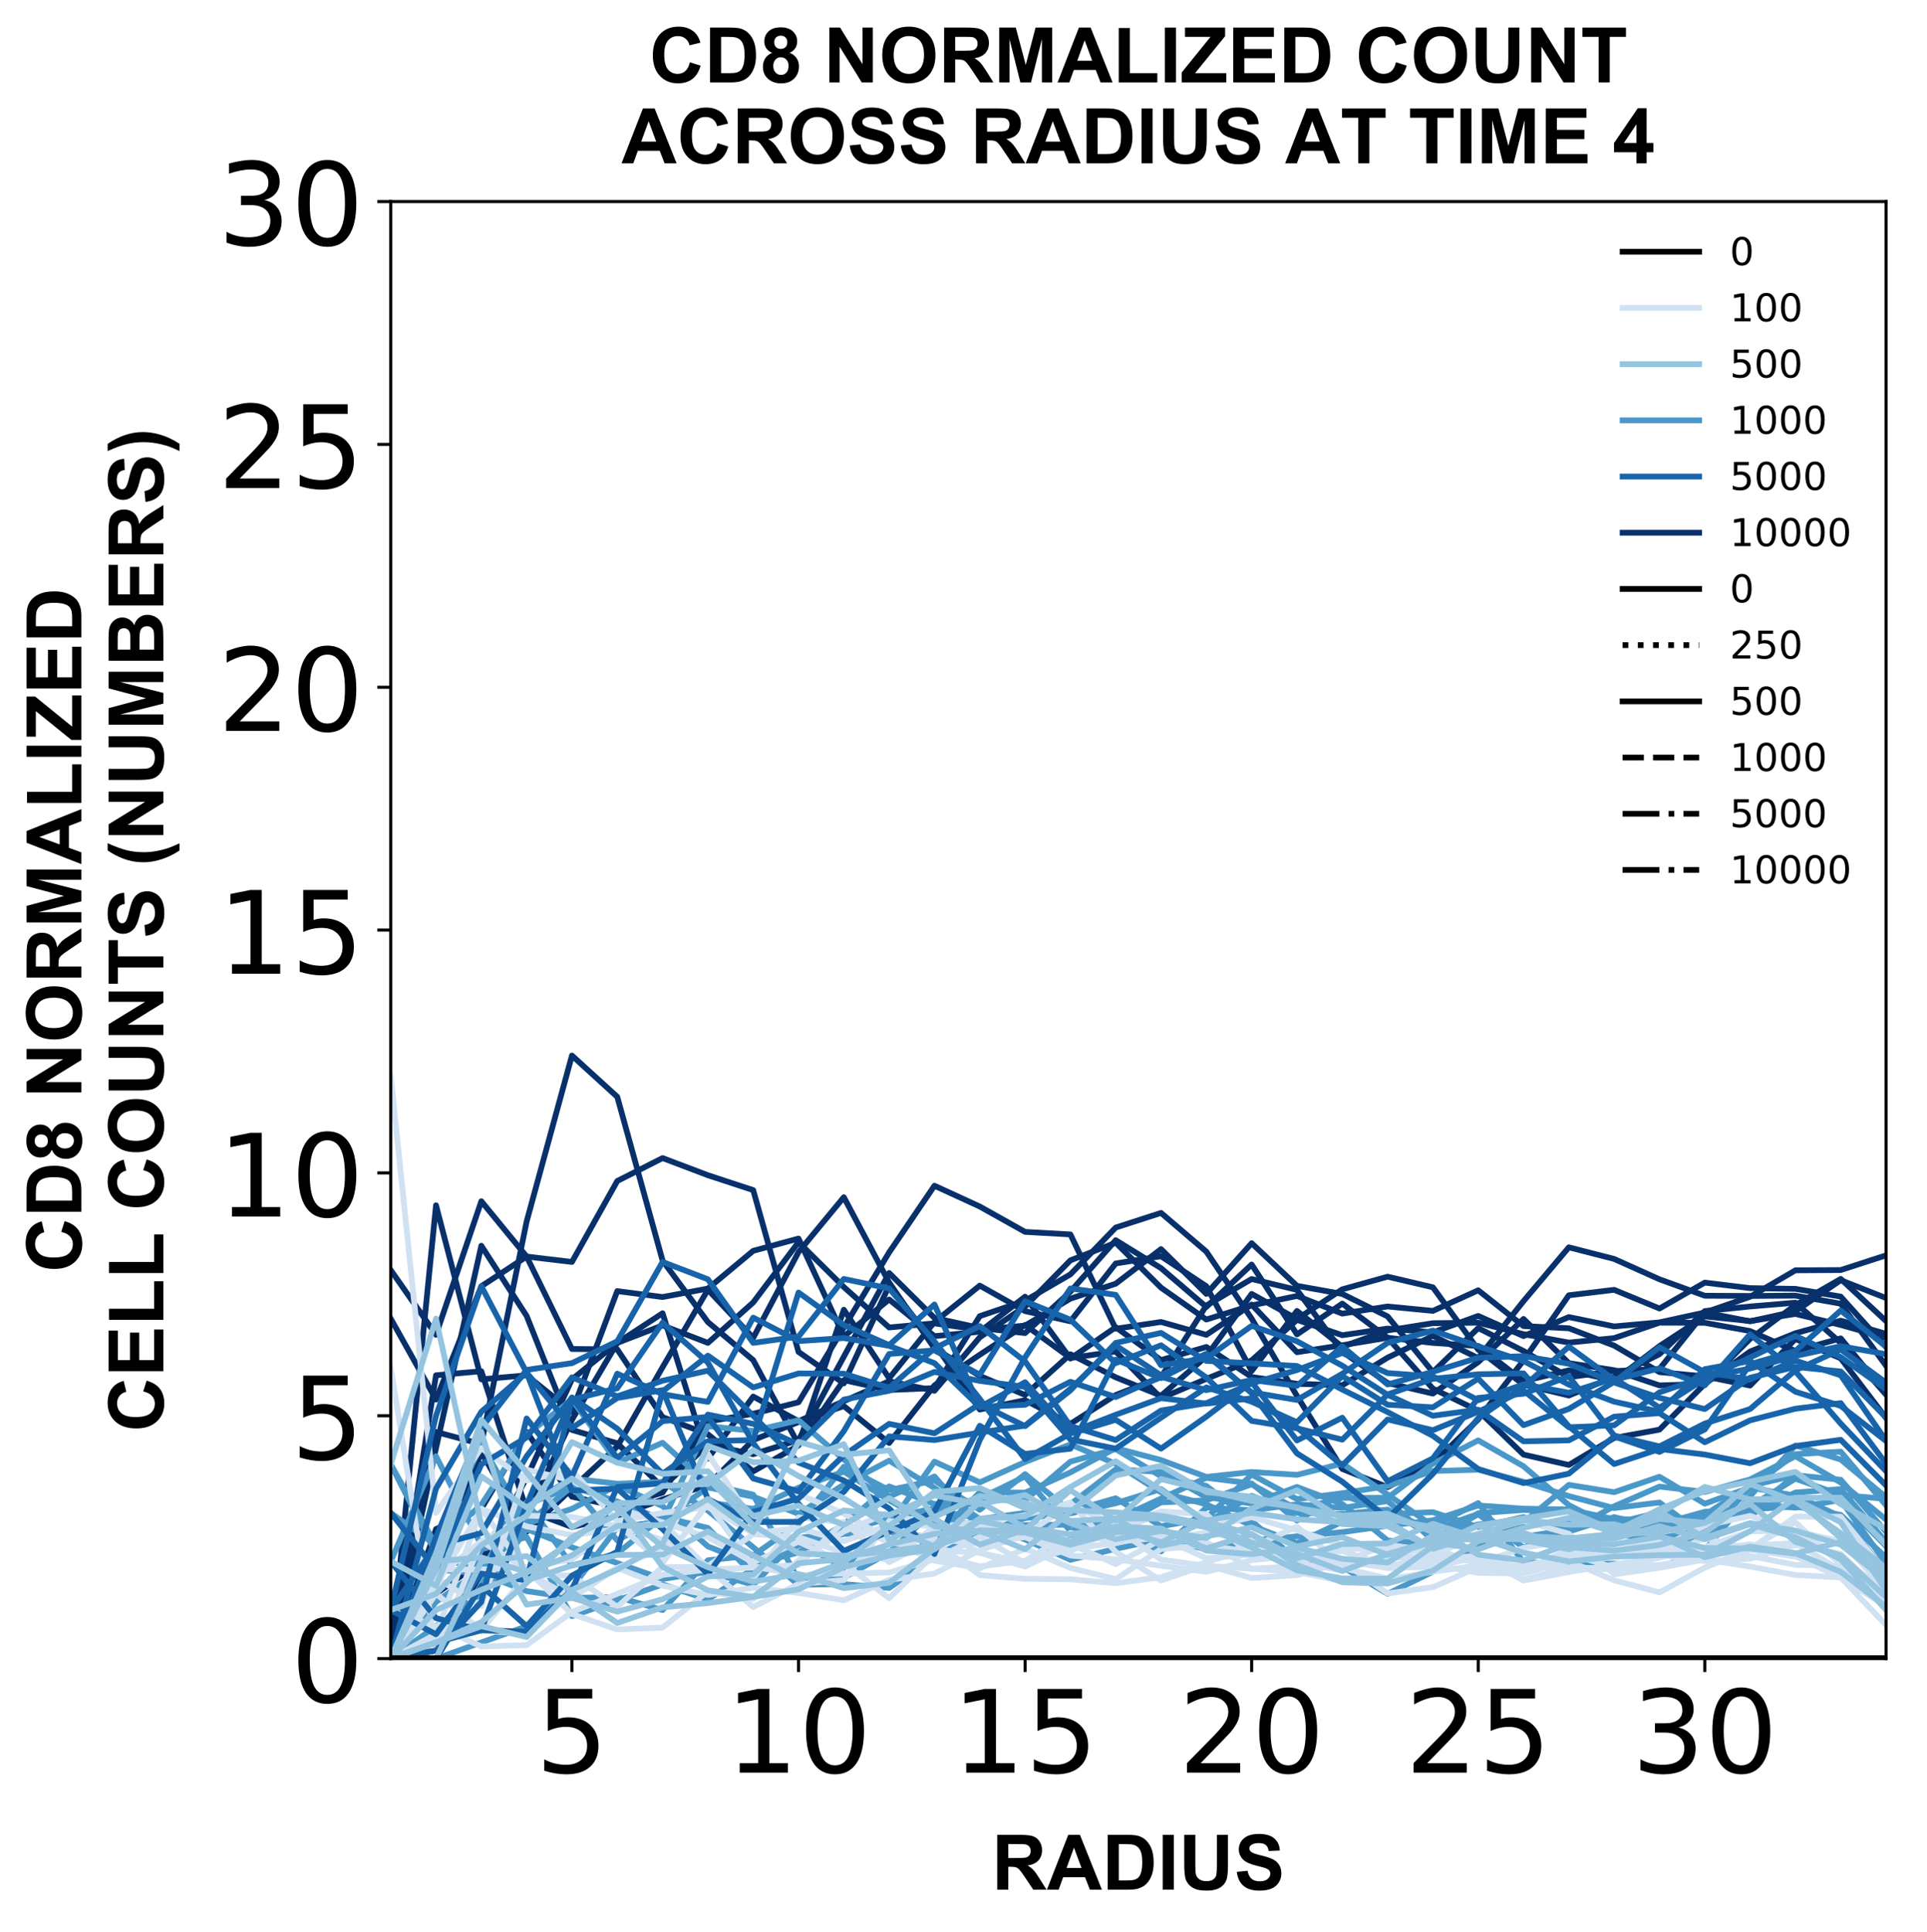 <?xml version="1.0" encoding="utf-8" standalone="no"?>
<!DOCTYPE svg PUBLIC "-//W3C//DTD SVG 1.1//EN"
  "http://www.w3.org/Graphics/SVG/1.1/DTD/svg11.dtd">
<!-- Created with matplotlib (https://matplotlib.org/) -->
<svg height="504.658pt" version="1.1" viewBox="0 0 503.356 504.658" width="503.356pt" xmlns="http://www.w3.org/2000/svg" xmlns:xlink="http://www.w3.org/1999/xlink">
 <defs>
  <style type="text/css">
*{stroke-linecap:butt;stroke-linejoin:round;}
  </style>
 </defs>
 <g id="figure_1">
  <g id="patch_1">
   <path d="M 0 504.658 
L 503.356 504.658 
L 503.356 -0 
L 0 -0 
z
" style="fill:#ffffff;"/>
  </g>
  <g id="axes_1">
   <g id="patch_2">
    <path d="M 102.056 433.161 
L 492.656 433.161 
L 492.656 52.641 
L 102.056 52.641 
z
" style="fill:#ffffff;"/>
   </g>
   <g id="matplotlib.axis_1">
    <g id="xtick_1">
     <g id="line2d_1">
      <defs>
       <path d="M 0 0 
L 0 3.5 
" id="mef32c86eb1" style="stroke:#000000;stroke-width:0.8;"/>
      </defs>
      <g>
       <use style="stroke:#000000;stroke-width:0.8;" x="149.401" xlink:href="#mef32c86eb1" y="433.161"/>
      </g>
     </g>
     <g id="text_1">
      <!-- 5 -->
      <defs>
       <path d="M 10.797 72.906 
L 49.516 72.906 
L 49.516 64.594 
L 19.828 64.594 
L 19.828 46.734 
Q 21.969 47.469 24.109 47.828 
Q 26.266 48.188 28.422 48.188 
Q 40.625 48.188 47.75 41.5 
Q 54.891 34.812 54.891 23.391 
Q 54.891 11.625 47.562 5.094 
Q 40.234 -1.422 26.906 -1.422 
Q 22.312 -1.422 17.547 -0.641 
Q 12.797 0.141 7.719 1.703 
L 7.719 11.625 
Q 12.109 9.234 16.797 8.062 
Q 21.484 6.891 26.703 6.891 
Q 35.156 6.891 40.078 11.328 
Q 45.016 15.766 45.016 23.391 
Q 45.016 31 40.078 35.438 
Q 35.156 39.891 26.703 39.891 
Q 22.75 39.891 18.812 39.016 
Q 14.891 38.141 10.797 36.281 
z
" id="DejaVuSans-53"/>
      </defs>
      <g transform="translate(139.857 462.957)scale(0.3 -0.3)">
       <use xlink:href="#DejaVuSans-53"/>
      </g>
     </g>
    </g>
    <g id="xtick_2">
     <g id="line2d_2">
      <g>
       <use style="stroke:#000000;stroke-width:0.8;" x="208.583" xlink:href="#mef32c86eb1" y="433.161"/>
      </g>
     </g>
     <g id="text_2">
      <!-- 10 -->
      <defs>
       <path d="M 12.406 8.297 
L 28.516 8.297 
L 28.516 63.922 
L 10.984 60.406 
L 10.984 69.391 
L 28.422 72.906 
L 38.281 72.906 
L 38.281 8.297 
L 54.391 8.297 
L 54.391 0 
L 12.406 0 
z
" id="DejaVuSans-49"/>
       <path d="M 31.781 66.406 
Q 24.172 66.406 20.328 58.906 
Q 16.5 51.422 16.5 36.375 
Q 16.5 21.391 20.328 13.891 
Q 24.172 6.391 31.781 6.391 
Q 39.453 6.391 43.281 13.891 
Q 47.125 21.391 47.125 36.375 
Q 47.125 51.422 43.281 58.906 
Q 39.453 66.406 31.781 66.406 
z
M 31.781 74.219 
Q 44.047 74.219 50.516 64.516 
Q 56.984 54.828 56.984 36.375 
Q 56.984 17.969 50.516 8.266 
Q 44.047 -1.422 31.781 -1.422 
Q 19.531 -1.422 13.062 8.266 
Q 6.594 17.969 6.594 36.375 
Q 6.594 54.828 13.062 64.516 
Q 19.531 74.219 31.781 74.219 
z
" id="DejaVuSans-48"/>
      </defs>
      <g transform="translate(189.495 462.957)scale(0.3 -0.3)">
       <use xlink:href="#DejaVuSans-49"/>
       <use x="63.623" xlink:href="#DejaVuSans-48"/>
      </g>
     </g>
    </g>
    <g id="xtick_3">
     <g id="line2d_3">
      <g>
       <use style="stroke:#000000;stroke-width:0.8;" x="267.765" xlink:href="#mef32c86eb1" y="433.161"/>
      </g>
     </g>
     <g id="text_3">
      <!-- 15 -->
      <g transform="translate(248.677 462.957)scale(0.3 -0.3)">
       <use xlink:href="#DejaVuSans-49"/>
       <use x="63.623" xlink:href="#DejaVuSans-53"/>
      </g>
     </g>
    </g>
    <g id="xtick_4">
     <g id="line2d_4">
      <g>
       <use style="stroke:#000000;stroke-width:0.8;" x="326.947" xlink:href="#mef32c86eb1" y="433.161"/>
      </g>
     </g>
     <g id="text_4">
      <!-- 20 -->
      <defs>
       <path d="M 19.188 8.297 
L 53.609 8.297 
L 53.609 0 
L 7.328 0 
L 7.328 8.297 
Q 12.938 14.109 22.625 23.891 
Q 32.328 33.688 34.812 36.531 
Q 39.547 41.844 41.422 45.531 
Q 43.312 49.219 43.312 52.781 
Q 43.312 58.594 39.234 62.25 
Q 35.156 65.922 28.609 65.922 
Q 23.969 65.922 18.812 64.312 
Q 13.672 62.703 7.812 59.422 
L 7.812 69.391 
Q 13.766 71.781 18.938 73 
Q 24.125 74.219 28.422 74.219 
Q 39.75 74.219 46.484 68.547 
Q 53.219 62.891 53.219 53.422 
Q 53.219 48.922 51.531 44.891 
Q 49.859 40.875 45.406 35.406 
Q 44.188 33.984 37.641 27.219 
Q 31.109 20.453 19.188 8.297 
z
" id="DejaVuSans-50"/>
      </defs>
      <g transform="translate(307.859 462.957)scale(0.3 -0.3)">
       <use xlink:href="#DejaVuSans-50"/>
       <use x="63.623" xlink:href="#DejaVuSans-48"/>
      </g>
     </g>
    </g>
    <g id="xtick_5">
     <g id="line2d_5">
      <g>
       <use style="stroke:#000000;stroke-width:0.8;" x="386.128" xlink:href="#mef32c86eb1" y="433.161"/>
      </g>
     </g>
     <g id="text_5">
      <!-- 25 -->
      <g transform="translate(367.041 462.957)scale(0.3 -0.3)">
       <use xlink:href="#DejaVuSans-50"/>
       <use x="63.623" xlink:href="#DejaVuSans-53"/>
      </g>
     </g>
    </g>
    <g id="xtick_6">
     <g id="line2d_6">
      <g>
       <use style="stroke:#000000;stroke-width:0.8;" x="445.31" xlink:href="#mef32c86eb1" y="433.161"/>
      </g>
     </g>
     <g id="text_6">
      <!-- 30 -->
      <defs>
       <path d="M 40.578 39.312 
Q 47.656 37.797 51.625 33 
Q 55.609 28.219 55.609 21.188 
Q 55.609 10.406 48.188 4.484 
Q 40.766 -1.422 27.094 -1.422 
Q 22.516 -1.422 17.656 -0.516 
Q 12.797 0.391 7.625 2.203 
L 7.625 11.719 
Q 11.719 9.328 16.594 8.109 
Q 21.484 6.891 26.812 6.891 
Q 36.078 6.891 40.938 10.547 
Q 45.797 14.203 45.797 21.188 
Q 45.797 27.641 41.281 31.266 
Q 36.766 34.906 28.719 34.906 
L 20.219 34.906 
L 20.219 43.016 
L 29.109 43.016 
Q 36.375 43.016 40.234 45.922 
Q 44.094 48.828 44.094 54.297 
Q 44.094 59.906 40.109 62.906 
Q 36.141 65.922 28.719 65.922 
Q 24.656 65.922 20.016 65.031 
Q 15.375 64.156 9.812 62.312 
L 9.812 71.094 
Q 15.438 72.656 20.344 73.438 
Q 25.25 74.219 29.594 74.219 
Q 40.828 74.219 47.359 69.109 
Q 53.906 64.016 53.906 55.328 
Q 53.906 49.266 50.438 45.094 
Q 46.969 40.922 40.578 39.312 
z
" id="DejaVuSans-51"/>
      </defs>
      <g transform="translate(426.223 462.957)scale(0.3 -0.3)">
       <use xlink:href="#DejaVuSans-51"/>
       <use x="63.623" xlink:href="#DejaVuSans-48"/>
      </g>
     </g>
    </g>
    <g id="text_7">
     <!-- RADIUS -->
     <defs>
      <path d="M 7.328 0 
L 7.328 71.578 
L 37.75 71.578 
Q 49.219 71.578 54.422 69.641 
Q 59.625 67.719 62.75 62.781 
Q 65.875 57.859 65.875 51.516 
Q 65.875 43.453 61.125 38.203 
Q 56.391 32.953 46.969 31.594 
Q 51.656 28.859 54.703 25.578 
Q 57.766 22.312 62.938 13.969 
L 71.688 0 
L 54.391 0 
L 43.953 15.578 
Q 38.375 23.922 36.328 26.094 
Q 34.281 28.266 31.984 29.078 
Q 29.688 29.891 24.703 29.891 
L 21.781 29.891 
L 21.781 0 
z
M 21.781 41.312 
L 32.469 41.312 
Q 42.875 41.312 45.453 42.188 
Q 48.047 43.062 49.516 45.203 
Q 50.984 47.359 50.984 50.594 
Q 50.984 54.203 49.047 56.422 
Q 47.125 58.641 43.609 59.234 
Q 41.844 59.469 33.062 59.469 
L 21.781 59.469 
z
" id="Arial-BoldMT-82"/>
      <path d="M 71.828 0 
L 56.109 0 
L 49.859 16.266 
L 21.234 16.266 
L 15.328 0 
L 0 0 
L 27.875 71.578 
L 43.172 71.578 
z
M 45.219 28.328 
L 35.359 54.891 
L 25.688 28.328 
z
" id="Arial-BoldMT-65"/>
      <path d="M 7.234 71.578 
L 33.641 71.578 
Q 42.578 71.578 47.266 70.219 
Q 53.562 68.359 58.047 63.625 
Q 62.547 58.891 64.891 52.031 
Q 67.234 45.172 67.234 35.109 
Q 67.234 26.266 65.047 19.875 
Q 62.359 12.062 57.375 7.234 
Q 53.609 3.562 47.219 1.516 
Q 42.438 0 34.422 0 
L 7.234 0 
z
M 21.688 59.469 
L 21.688 12.062 
L 32.469 12.062 
Q 38.531 12.062 41.219 12.75 
Q 44.734 13.625 47.047 15.719 
Q 49.359 17.828 50.828 22.625 
Q 52.297 27.438 52.297 35.75 
Q 52.297 44.047 50.828 48.484 
Q 49.359 52.938 46.719 55.422 
Q 44.094 57.906 40.047 58.797 
Q 37.016 59.469 28.172 59.469 
z
" id="Arial-BoldMT-68"/>
      <path d="M 6.844 0 
L 6.844 71.578 
L 21.297 71.578 
L 21.297 0 
z
" id="Arial-BoldMT-73"/>
      <path d="M 7.172 71.578 
L 21.625 71.578 
L 21.625 32.812 
Q 21.625 23.578 22.172 20.844 
Q 23.094 16.453 26.578 13.797 
Q 30.078 11.141 36.141 11.141 
Q 42.281 11.141 45.406 13.641 
Q 48.531 16.156 49.172 19.812 
Q 49.812 23.484 49.812 31.984 
L 49.812 71.578 
L 64.266 71.578 
L 64.266 33.984 
Q 64.266 21.094 63.094 15.766 
Q 61.922 10.453 58.766 6.781 
Q 55.609 3.125 50.328 0.953 
Q 45.062 -1.219 36.578 -1.219 
Q 26.312 -1.219 21.016 1.141 
Q 15.719 3.516 12.641 7.297 
Q 9.578 11.078 8.594 15.234 
Q 7.172 21.391 7.172 33.406 
z
" id="Arial-BoldMT-85"/>
      <path d="M 3.609 23.297 
L 17.672 24.656 
Q 18.953 17.578 22.828 14.25 
Q 26.703 10.938 33.297 10.938 
Q 40.281 10.938 43.812 13.891 
Q 47.359 16.844 47.359 20.797 
Q 47.359 23.344 45.875 25.125 
Q 44.391 26.906 40.672 28.219 
Q 38.141 29.109 29.109 31.344 
Q 17.484 34.234 12.797 38.422 
Q 6.203 44.344 6.203 52.828 
Q 6.203 58.297 9.297 63.062 
Q 12.406 67.828 18.234 70.312 
Q 24.078 72.797 32.328 72.797 
Q 45.797 72.797 52.609 66.891 
Q 59.422 60.984 59.766 51.125 
L 45.312 50.484 
Q 44.391 56 41.328 58.422 
Q 38.281 60.844 32.172 60.844 
Q 25.875 60.844 22.312 58.25 
Q 20.016 56.594 20.016 53.812 
Q 20.016 51.266 22.172 49.469 
Q 24.906 47.172 35.453 44.672 
Q 46 42.188 51.047 39.516 
Q 56.109 36.859 58.953 32.25 
Q 61.812 27.641 61.812 20.844 
Q 61.812 14.703 58.391 9.328 
Q 54.984 3.953 48.734 1.344 
Q 42.484 -1.266 33.156 -1.266 
Q 19.578 -1.266 12.297 5 
Q 5.031 11.281 3.609 23.297 
z
" id="Arial-BoldMT-83"/>
     </defs>
     <g transform="translate(259.02 493.511)scale(0.2 -0.2)">
      <use xlink:href="#Arial-BoldMT-82"/>
      <use x="72.217" xlink:href="#Arial-BoldMT-65"/>
      <use x="144.434" xlink:href="#Arial-BoldMT-68"/>
      <use x="216.65" xlink:href="#Arial-BoldMT-73"/>
      <use x="244.434" xlink:href="#Arial-BoldMT-85"/>
      <use x="316.65" xlink:href="#Arial-BoldMT-83"/>
     </g>
    </g>
   </g>
   <g id="matplotlib.axis_2">
    <g id="ytick_1">
     <g id="line2d_7">
      <defs>
       <path d="M 0 0 
L -3.5 0 
" id="m5bcdfdaf35" style="stroke:#000000;stroke-width:0.8;"/>
      </defs>
      <g>
       <use style="stroke:#000000;stroke-width:0.8;" x="102.056" xlink:href="#m5bcdfdaf35" y="433.161"/>
      </g>
     </g>
     <g id="text_8">
      <!-- 0 -->
      <g transform="translate(75.968 444.559)scale(0.3 -0.3)">
       <use xlink:href="#DejaVuSans-48"/>
      </g>
     </g>
    </g>
    <g id="ytick_2">
     <g id="line2d_8">
      <g>
       <use style="stroke:#000000;stroke-width:0.8;" x="102.056" xlink:href="#m5bcdfdaf35" y="369.741"/>
      </g>
     </g>
     <g id="text_9">
      <!-- 5 -->
      <g transform="translate(75.968 381.139)scale(0.3 -0.3)">
       <use xlink:href="#DejaVuSans-53"/>
      </g>
     </g>
    </g>
    <g id="ytick_3">
     <g id="line2d_9">
      <g>
       <use style="stroke:#000000;stroke-width:0.8;" x="102.056" xlink:href="#m5bcdfdaf35" y="306.321"/>
      </g>
     </g>
     <g id="text_10">
      <!-- 10 -->
      <g transform="translate(56.881 317.719)scale(0.3 -0.3)">
       <use xlink:href="#DejaVuSans-49"/>
       <use x="63.623" xlink:href="#DejaVuSans-48"/>
      </g>
     </g>
    </g>
    <g id="ytick_4">
     <g id="line2d_10">
      <g>
       <use style="stroke:#000000;stroke-width:0.8;" x="102.056" xlink:href="#m5bcdfdaf35" y="242.901"/>
      </g>
     </g>
     <g id="text_11">
      <!-- 15 -->
      <g transform="translate(56.881 254.299)scale(0.3 -0.3)">
       <use xlink:href="#DejaVuSans-49"/>
       <use x="63.623" xlink:href="#DejaVuSans-53"/>
      </g>
     </g>
    </g>
    <g id="ytick_5">
     <g id="line2d_11">
      <g>
       <use style="stroke:#000000;stroke-width:0.8;" x="102.056" xlink:href="#m5bcdfdaf35" y="179.481"/>
      </g>
     </g>
     <g id="text_12">
      <!-- 20 -->
      <g transform="translate(56.881 190.879)scale(0.3 -0.3)">
       <use xlink:href="#DejaVuSans-50"/>
       <use x="63.623" xlink:href="#DejaVuSans-48"/>
      </g>
     </g>
    </g>
    <g id="ytick_6">
     <g id="line2d_12">
      <g>
       <use style="stroke:#000000;stroke-width:0.8;" x="102.056" xlink:href="#m5bcdfdaf35" y="116.061"/>
      </g>
     </g>
     <g id="text_13">
      <!-- 25 -->
      <g transform="translate(56.881 127.459)scale(0.3 -0.3)">
       <use xlink:href="#DejaVuSans-50"/>
       <use x="63.623" xlink:href="#DejaVuSans-53"/>
      </g>
     </g>
    </g>
    <g id="ytick_7">
     <g id="line2d_13">
      <g>
       <use style="stroke:#000000;stroke-width:0.8;" x="102.056" xlink:href="#m5bcdfdaf35" y="52.641"/>
      </g>
     </g>
     <g id="text_14">
      <!-- 30 -->
      <g transform="translate(56.881 64.039)scale(0.3 -0.3)">
       <use xlink:href="#DejaVuSans-51"/>
       <use x="63.623" xlink:href="#DejaVuSans-48"/>
      </g>
     </g>
    </g>
    <g id="text_15">
     <!-- CD8 NORMALIZED -->
     <defs>
      <path d="M 53.078 26.312 
L 67.094 21.875 
Q 63.875 10.156 56.375 4.469 
Q 48.875 -1.219 37.359 -1.219 
Q 23.094 -1.219 13.906 8.516 
Q 4.734 18.266 4.734 35.156 
Q 4.734 53.031 13.953 62.906 
Q 23.188 72.797 38.234 72.797 
Q 51.375 72.797 59.578 65.047 
Q 64.453 60.453 66.891 51.859 
L 52.594 48.438 
Q 51.312 54 47.281 57.219 
Q 43.266 60.453 37.5 60.453 
Q 29.547 60.453 24.578 54.734 
Q 19.625 49.031 19.625 36.234 
Q 19.625 22.656 24.5 16.891 
Q 29.391 11.141 37.203 11.141 
Q 42.969 11.141 47.109 14.797 
Q 51.266 18.453 53.078 26.312 
z
" id="Arial-BoldMT-67"/>
      <path d="M 16.016 38.625 
Q 10.688 40.875 8.266 44.797 
Q 5.859 48.734 5.859 53.422 
Q 5.859 61.422 11.453 66.641 
Q 17.047 71.875 27.344 71.875 
Q 37.547 71.875 43.188 66.641 
Q 48.828 61.422 48.828 53.422 
Q 48.828 48.438 46.234 44.547 
Q 43.656 40.672 38.969 38.625 
Q 44.922 36.234 48.016 31.641 
Q 51.125 27.047 51.125 21.047 
Q 51.125 11.141 44.797 4.938 
Q 38.484 -1.266 27.984 -1.266 
Q 18.219 -1.266 11.719 3.859 
Q 4.047 9.906 4.047 20.453 
Q 4.047 26.266 6.922 31.125 
Q 9.812 35.984 16.016 38.625 
z
M 18.844 52.438 
Q 18.844 48.344 21.156 46.047 
Q 23.484 43.75 27.344 43.75 
Q 31.25 43.75 33.594 46.062 
Q 35.938 48.391 35.938 52.484 
Q 35.938 56.344 33.609 58.656 
Q 31.297 60.984 27.484 60.984 
Q 23.531 60.984 21.188 58.641 
Q 18.844 56.297 18.844 52.438 
z
M 17.578 21.781 
Q 17.578 16.109 20.484 12.938 
Q 23.391 9.766 27.734 9.766 
Q 31.984 9.766 34.766 12.812 
Q 37.547 15.875 37.547 21.625 
Q 37.547 26.656 34.719 29.703 
Q 31.891 32.766 27.547 32.766 
Q 22.516 32.766 20.047 29.297 
Q 17.578 25.828 17.578 21.781 
z
" id="Arial-BoldMT-56"/>
      <path id="Arial-BoldMT-32"/>
      <path d="M 7.422 0 
L 7.422 71.578 
L 21.484 71.578 
L 50.781 23.781 
L 50.781 71.578 
L 64.203 71.578 
L 64.203 0 
L 49.703 0 
L 20.844 46.688 
L 20.844 0 
z
" id="Arial-BoldMT-78"/>
      <path d="M 4.344 35.359 
Q 4.344 46.297 7.625 53.719 
Q 10.062 59.188 14.281 63.531 
Q 18.5 67.875 23.531 69.969 
Q 30.219 72.797 38.969 72.797 
Q 54.781 72.797 64.281 62.984 
Q 73.781 53.172 73.781 35.688 
Q 73.781 18.359 64.359 8.562 
Q 54.938 -1.219 39.156 -1.219 
Q 23.188 -1.219 13.766 8.516 
Q 4.344 18.266 4.344 35.359 
z
M 19.234 35.844 
Q 19.234 23.688 24.844 17.406 
Q 30.469 11.141 39.109 11.141 
Q 47.75 11.141 53.297 17.359 
Q 58.844 23.578 58.844 36.031 
Q 58.844 48.344 53.438 54.391 
Q 48.047 60.453 39.109 60.453 
Q 30.172 60.453 24.703 54.312 
Q 19.234 48.188 19.234 35.844 
z
" id="Arial-BoldMT-79"/>
      <path d="M 7.078 0 
L 7.078 71.578 
L 28.719 71.578 
L 41.703 22.75 
L 54.547 71.578 
L 76.219 71.578 
L 76.219 0 
L 62.797 0 
L 62.797 56.344 
L 48.578 0 
L 34.672 0 
L 20.516 56.344 
L 20.516 0 
z
" id="Arial-BoldMT-77"/>
      <path d="M 7.672 0 
L 7.672 71 
L 22.125 71 
L 22.125 12.062 
L 58.062 12.062 
L 58.062 0 
z
" id="Arial-BoldMT-76"/>
      <path d="M 1.078 0 
L 1.078 13.031 
L 38.672 59.469 
L 5.328 59.469 
L 5.328 71.578 
L 57.719 71.578 
L 57.719 60.359 
L 18.5 12.062 
L 59.234 12.062 
L 59.234 0 
z
" id="Arial-BoldMT-90"/>
      <path d="M 7.281 0 
L 7.281 71.578 
L 60.359 71.578 
L 60.359 59.469 
L 21.734 59.469 
L 21.734 43.609 
L 57.672 43.609 
L 57.672 31.547 
L 21.734 31.547 
L 21.734 12.062 
L 61.719 12.062 
L 61.719 0 
z
" id="Arial-BoldMT-69"/>
     </defs>
     <g transform="translate(21.253 332.343)rotate(-90)scale(0.2 -0.2)">
      <use xlink:href="#Arial-BoldMT-67"/>
      <use x="72.217" xlink:href="#Arial-BoldMT-68"/>
      <use x="144.434" xlink:href="#Arial-BoldMT-56"/>
      <use x="200.049" xlink:href="#Arial-BoldMT-32"/>
      <use x="227.832" xlink:href="#Arial-BoldMT-78"/>
      <use x="300.049" xlink:href="#Arial-BoldMT-79"/>
      <use x="377.832" xlink:href="#Arial-BoldMT-82"/>
      <use x="450.049" xlink:href="#Arial-BoldMT-77"/>
      <use x="533.35" xlink:href="#Arial-BoldMT-65"/>
      <use x="605.566" xlink:href="#Arial-BoldMT-76"/>
      <use x="666.65" xlink:href="#Arial-BoldMT-73"/>
      <use x="694.434" xlink:href="#Arial-BoldMT-90"/>
      <use x="755.518" xlink:href="#Arial-BoldMT-69"/>
      <use x="822.217" xlink:href="#Arial-BoldMT-68"/>
     </g>
     <!-- CELL COUNTS (NUMBERS) -->
     <defs>
      <path d="M 23.391 0 
L 23.391 59.469 
L 2.156 59.469 
L 2.156 71.578 
L 59.031 71.578 
L 59.031 59.469 
L 37.844 59.469 
L 37.844 0 
z
" id="Arial-BoldMT-84"/>
      <path d="M 29.938 -21.047 
L 20.516 -21.047 
Q 13.031 -9.766 9.125 2.391 
Q 5.219 14.547 5.219 25.922 
Q 5.219 40.047 10.062 52.641 
Q 14.266 63.578 20.703 72.797 
L 30.078 72.797 
Q 23.391 58.016 20.875 47.625 
Q 18.359 37.25 18.359 25.641 
Q 18.359 17.625 19.844 9.219 
Q 21.344 0.828 23.922 -6.734 
Q 25.641 -11.719 29.938 -21.047 
z
" id="Arial-BoldMT-40"/>
      <path d="M 7.328 71.578 
L 35.938 71.578 
Q 44.438 71.578 48.609 70.875 
Q 52.781 70.172 56.078 67.922 
Q 59.375 65.672 61.562 61.938 
Q 63.766 58.203 63.766 53.562 
Q 63.766 48.531 61.047 44.328 
Q 58.344 40.141 53.719 38.031 
Q 60.25 36.141 63.766 31.547 
Q 67.281 26.953 67.281 20.75 
Q 67.281 15.875 65.016 11.25 
Q 62.75 6.641 58.812 3.875 
Q 54.891 1.125 49.125 0.484 
Q 45.516 0.094 31.688 0 
L 7.328 0 
z
M 21.781 59.672 
L 21.781 43.109 
L 31.25 43.109 
Q 39.703 43.109 41.75 43.359 
Q 45.453 43.797 47.578 45.922 
Q 49.703 48.047 49.703 51.516 
Q 49.703 54.828 47.875 56.906 
Q 46.047 58.984 42.438 59.422 
Q 40.281 59.672 30.078 59.672 
z
M 21.781 31.203 
L 21.781 12.062 
L 35.156 12.062 
Q 42.969 12.062 45.062 12.5 
Q 48.297 13.094 50.312 15.359 
Q 52.344 17.625 52.344 21.438 
Q 52.344 24.656 50.781 26.906 
Q 49.219 29.156 46.266 30.172 
Q 43.312 31.203 33.453 31.203 
z
" id="Arial-BoldMT-66"/>
      <path d="M 3.375 -21.047 
Q 7.422 -12.359 9.078 -7.719 
Q 10.75 -3.078 12.156 2.969 
Q 13.578 9.031 14.25 14.469 
Q 14.938 19.922 14.938 25.641 
Q 14.938 37.25 12.453 47.625 
Q 9.969 58.016 3.266 72.797 
L 12.594 72.797 
Q 19.969 62.312 24.047 50.531 
Q 28.125 38.766 28.125 26.656 
Q 28.125 16.453 24.906 4.781 
Q 21.234 -8.297 12.844 -21.047 
z
" id="Arial-BoldMT-41"/>
     </defs>
     <g transform="translate(42.671 374.003)rotate(-90)scale(0.2 -0.2)">
      <use xlink:href="#Arial-BoldMT-67"/>
      <use x="72.217" xlink:href="#Arial-BoldMT-69"/>
      <use x="138.916" xlink:href="#Arial-BoldMT-76"/>
      <use x="200" xlink:href="#Arial-BoldMT-76"/>
      <use x="261.068" xlink:href="#Arial-BoldMT-32"/>
      <use x="288.852" xlink:href="#Arial-BoldMT-67"/>
      <use x="361.068" xlink:href="#Arial-BoldMT-79"/>
      <use x="438.852" xlink:href="#Arial-BoldMT-85"/>
      <use x="511.068" xlink:href="#Arial-BoldMT-78"/>
      <use x="583.285" xlink:href="#Arial-BoldMT-84"/>
      <use x="644.369" xlink:href="#Arial-BoldMT-83"/>
      <use x="711.068" xlink:href="#Arial-BoldMT-32"/>
      <use x="738.852" xlink:href="#Arial-BoldMT-40"/>
      <use x="772.152" xlink:href="#Arial-BoldMT-78"/>
      <use x="844.369" xlink:href="#Arial-BoldMT-85"/>
      <use x="916.586" xlink:href="#Arial-BoldMT-77"/>
      <use x="999.887" xlink:href="#Arial-BoldMT-66"/>
      <use x="1072.104" xlink:href="#Arial-BoldMT-69"/>
      <use x="1138.803" xlink:href="#Arial-BoldMT-82"/>
      <use x="1211.02" xlink:href="#Arial-BoldMT-83"/>
      <use x="1277.719" xlink:href="#Arial-BoldMT-41"/>
     </g>
    </g>
   </g>
   <g id="line2d_14">
    <path clip-path="url(#p2c194b556b)" d="M 102.056 433.161 
L 113.892 431.047 
L 125.728 410.964 
L 137.565 395.814 
L 149.401 370.798 
L 161.237 350.715 
L 173.074 342.964 
L 184.91 380.915 
L 196.747 364.721 
L 208.583 371.151 
L 220.419 365.936 
L 232.256 360.709 
L 244.092 363.223 
L 255.928 349.252 
L 267.765 341.202 
L 279.601 329.152 
L 291.437 324.555 
L 303.274 336.29 
L 315.11 344.608 
L 326.947 340.924 
L 338.783 338.454 
L 350.619 343.065 
L 362.456 341.202 
L 374.292 342.351 
L 386.128 336.974 
L 397.965 346.318 
L 409.801 346.894 
L 421.637 351.42 
L 433.474 358.341 
L 445.31 359.463 
L 457.147 361.849 
L 468.983 349.692 
L 480.819 354.745 
L 492.656 370.318 
" style="fill:none;stroke:#08306b;stroke-linecap:square;stroke-width:1.5;"/>
   </g>
   <g id="line2d_15">
    <path clip-path="url(#p2c194b556b)" d="M 102.056 433.161 
L 113.892 399.337 
L 125.728 394.052 
L 137.565 373.969 
L 149.401 390.881 
L 161.237 393.418 
L 173.074 389.824 
L 184.91 371.251 
L 196.747 369.213 
L 208.583 366.218 
L 220.419 346.699 
L 232.256 327.077 
L 244.092 309.668 
L 255.928 315.102 
L 267.765 321.723 
L 279.601 322.388 
L 291.437 347.016 
L 303.274 345.244 
L 315.11 348.601 
L 326.947 340.702 
L 338.783 353.146 
L 350.619 351.319 
L 362.456 349.37 
L 374.292 350.715 
L 386.128 351.508 
L 397.965 360.693 
L 409.801 357.87 
L 421.637 360.581 
L 433.474 351.546 
L 445.31 343.79 
L 457.147 345.007 
L 468.983 343.146 
L 480.819 346.025 
L 492.656 349.37 
" style="fill:none;stroke:#08306b;stroke-linecap:square;stroke-width:1.5;"/>
   </g>
   <g id="line2d_16">
    <path clip-path="url(#p2c194b556b)" d="M 102.056 433.161 
L 113.892 314.777 
L 125.728 360.228 
L 137.565 359.171 
L 149.401 368.684 
L 161.237 337.186 
L 173.074 338.736 
L 184.91 336.521 
L 196.747 326.668 
L 208.583 323.468 
L 220.419 349.024 
L 232.256 339.377 
L 244.092 348.954 
L 255.928 347.788 
L 267.765 338.635 
L 279.601 354.802 
L 291.437 346.619 
L 303.274 355.192 
L 315.11 351.772 
L 326.947 359.616 
L 338.783 361.391 
L 350.619 361.789 
L 362.456 354.559 
L 374.292 348.877 
L 386.128 354.679 
L 397.965 339.807 
L 409.801 325.754 
L 421.637 328.792 
L 433.474 334.105 
L 445.31 338.396 
L 457.147 338.454 
L 468.983 338.372 
L 480.819 340.476 
L 492.656 356.673 
" style="fill:none;stroke:#08306b;stroke-linecap:square;stroke-width:1.5;"/>
   </g>
   <g id="line2d_17">
    <path clip-path="url(#p2c194b556b)" d="M 102.056 433.161 
L 113.892 373.969 
L 125.728 377.14 
L 137.565 319.005 
L 149.401 275.668 
L 161.237 286.45 
L 173.074 329.223 
L 184.91 345.279 
L 196.747 355.207 
L 208.583 377.258 
L 220.419 342.048 
L 232.256 359.94 
L 244.092 345.254 
L 255.928 335.755 
L 267.765 342.41 
L 279.601 345.078 
L 291.437 329.972 
L 303.274 328.083 
L 315.11 335.917 
L 326.947 358.059 
L 338.783 342.365 
L 350.619 351.722 
L 362.456 347.448 
L 374.292 345.568 
L 386.128 345.43 
L 397.965 348.432 
L 409.801 350.634 
L 421.637 349.463 
L 433.474 345.43 
L 445.31 345.467 
L 457.147 347.615 
L 468.983 352.829 
L 480.819 349.526 
L 492.656 363.848 
" style="fill:none;stroke:#08306b;stroke-linecap:square;stroke-width:1.5;"/>
   </g>
   <g id="line2d_18">
    <path clip-path="url(#p2c194b556b)" d="M 102.056 331.689 
L 113.892 348.601 
L 125.728 313.72 
L 137.565 328.166 
L 149.401 352.301 
L 161.237 352.406 
L 173.074 370.094 
L 184.91 374.573 
L 196.747 384.275 
L 208.583 377.493 
L 220.419 360.44 
L 232.256 363.015 
L 244.092 362.518 
L 255.928 343.723 
L 267.765 339.692 
L 279.601 332.817 
L 291.437 320.591 
L 303.274 316.767 
L 315.11 326.874 
L 326.947 344.373 
L 338.783 364.562 
L 350.619 383.633 
L 362.456 388.383 
L 374.292 382.15 
L 386.128 370.71 
L 397.965 355.281 
L 409.801 338.275 
L 421.637 336.857 
L 433.474 341.731 
L 445.31 334.97 
L 457.147 336.411 
L 468.983 336.599 
L 480.819 338.626 
L 492.656 351.804 
" style="fill:none;stroke:#08306b;stroke-linecap:square;stroke-width:1.5;"/>
   </g>
   <g id="line2d_19">
    <path clip-path="url(#p2c194b556b)" d="M 102.056 433.161 
L 113.892 378.197 
L 125.728 325.347 
L 137.565 343.669 
L 149.401 373.441 
L 161.237 376.929 
L 173.074 388.415 
L 184.91 377.291 
L 196.747 379.783 
L 208.583 376.083 
L 220.419 354.309 
L 232.256 332.458 
L 244.092 344.197 
L 255.928 346.812 
L 267.765 348.148 
L 279.601 337.327 
L 291.437 323.894 
L 303.274 331.192 
L 315.11 341.32 
L 326.947 330.243 
L 338.783 348.496 
L 350.619 340.447 
L 362.456 349.37 
L 374.292 362.664 
L 386.128 368.42 
L 397.965 379.888 
L 409.801 382.588 
L 421.637 375.535 
L 433.474 373.365 
L 445.31 361.431 
L 457.147 352.97 
L 468.983 348.192 
L 480.819 344.902 
L 492.656 348.345 
" style="fill:none;stroke:#08306b;stroke-linecap:square;stroke-width:1.5;"/>
   </g>
   <g id="line2d_20">
    <path clip-path="url(#p2c194b556b)" d="M 102.056 433.161 
L 113.892 416.249 
L 125.728 407.793 
L 137.565 385.949 
L 149.401 360.228 
L 161.237 350.715 
L 173.074 346.135 
L 184.91 350.715 
L 196.747 340.145 
L 208.583 324.408 
L 220.419 336.129 
L 232.256 346.679 
L 244.092 345.606 
L 255.928 347.3 
L 267.765 346.185 
L 279.601 339.159 
L 291.437 335.257 
L 303.274 326.218 
L 315.11 337.914 
L 326.947 324.68 
L 338.783 335.812 
L 350.619 337.931 
L 362.456 343.797 
L 374.292 358.344 
L 386.128 346.84 
L 397.965 352.829 
L 409.801 359.659 
L 421.637 358.075 
L 433.474 357.51 
L 445.31 342.77 
L 457.147 345.078 
L 468.983 342.464 
L 480.819 334.332 
L 492.656 338.992 
" style="fill:none;stroke:#08306b;stroke-linecap:square;stroke-width:1.5;"/>
   </g>
   <g id="line2d_21">
    <path clip-path="url(#p2c194b556b)" d="M 102.056 344.373 
L 113.892 365.513 
L 125.728 335.917 
L 137.565 328.166 
L 149.401 329.575 
L 161.237 308.435 
L 173.074 302.446 
L 184.91 306.925 
L 196.747 310.813 
L 208.583 353.064 
L 220.419 361.285 
L 232.256 335.725 
L 244.092 350.891 
L 255.928 368.115 
L 267.765 365.664 
L 279.601 371.855 
L 291.437 364.324 
L 303.274 359.669 
L 315.11 340.967 
L 326.947 334.026 
L 338.783 336.869 
L 350.619 353.031 
L 362.456 361.189 
L 374.292 363.951 
L 386.128 355.736 
L 397.965 344.458 
L 409.801 356 
L 421.637 357.84 
L 433.474 361.814 
L 445.31 361.431 
L 457.147 349.658 
L 468.983 340.827 
L 480.819 334.001 
L 492.656 345.014 
" style="fill:none;stroke:#08306b;stroke-linecap:square;stroke-width:1.5;"/>
   </g>
   <g id="line2d_22">
    <path clip-path="url(#p2c194b556b)" d="M 102.056 433.161 
L 113.892 359.171 
L 125.728 358.114 
L 137.565 394.405 
L 149.401 398.809 
L 161.237 395.955 
L 173.074 391.586 
L 184.91 387.861 
L 196.747 376.083 
L 208.583 371.385 
L 220.419 367.204 
L 232.256 376.852 
L 244.092 361.814 
L 255.928 353.805 
L 267.765 346.034 
L 279.601 354.661 
L 291.437 352.961 
L 303.274 365.14 
L 315.11 360.111 
L 326.947 355.277 
L 338.783 344.69 
L 350.619 348.702 
L 362.456 346.968 
L 374.292 347.958 
L 386.128 343.669 
L 397.965 348.939 
L 409.801 343.967 
L 421.637 346.409 
L 433.474 345.355 
L 445.31 342.77 
L 457.147 338.665 
L 468.983 331.757 
L 480.819 331.689 
L 492.656 327.846 
" style="fill:none;stroke:#08306b;stroke-linecap:square;stroke-width:1.5;"/>
   </g>
   <g id="line2d_23">
    <path clip-path="url(#p2c194b556b)" d="M 102.056 433.161 
L 113.892 409.907 
L 125.728 379.254 
L 137.565 400.042 
L 149.401 388.767 
L 161.237 377.774 
L 173.074 357.057 
L 184.91 336.823 
L 196.747 349.394 
L 208.583 326.991 
L 220.419 312.663 
L 232.256 334.956 
L 244.092 352.125 
L 255.928 359.334 
L 267.765 364.305 
L 279.601 353.675 
L 291.437 359.7 
L 303.274 364.518 
L 315.11 354.239 
L 326.947 337.92 
L 338.783 344.479 
L 350.619 336.723 
L 362.456 333.419 
L 374.292 336.193 
L 386.128 352.477 
L 397.965 361.623 
L 409.801 364.456 
L 421.637 359.563 
L 433.474 353.66 
L 445.31 342.405 
L 457.147 341.202 
L 468.983 340.213 
L 480.819 350.715 
L 492.656 364.232 
" style="fill:none;stroke:#08306b;stroke-linecap:square;stroke-width:1.5;"/>
   </g>
   <g id="line2d_24">
    <path clip-path="url(#p2c194b556b)" d="M 102.056 433.161 
L 113.892 433.161 
L 125.728 414.135 
L 137.565 392.995 
L 149.401 386.125 
L 161.237 387.499 
L 173.074 387.006 
L 184.91 394.505 
L 196.747 404.094 
L 208.583 413.9 
L 220.419 413.712 
L 232.256 414.712 
L 244.092 406.384 
L 255.928 400.476 
L 267.765 396.468 
L 279.601 395.25 
L 291.437 392.599 
L 303.274 388.892 
L 315.11 397.693 
L 326.947 390.659 
L 338.783 395.109 
L 350.619 395.411 
L 362.456 394.244 
L 374.292 401.359 
L 386.128 398.104 
L 397.965 397.392 
L 409.801 397.792 
L 421.637 397.85 
L 433.474 394.958 
L 445.31 399.119 
L 457.147 393.418 
L 468.983 386.176 
L 480.819 390.419 
L 492.656 391.458 
" style="fill:none;stroke:#4a98c9;stroke-linecap:square;stroke-width:1.5;"/>
   </g>
   <g id="line2d_25">
    <path clip-path="url(#p2c194b556b)" d="M 102.056 433.161 
L 113.892 418.363 
L 125.728 409.907 
L 137.565 392.291 
L 149.401 408.85 
L 161.237 405.679 
L 173.074 396.166 
L 184.91 399.035 
L 196.747 411.228 
L 208.583 402.626 
L 220.419 409.484 
L 232.256 398.376 
L 244.092 381.721 
L 255.928 387.141 
L 267.765 381.821 
L 279.601 377.211 
L 291.437 382.293 
L 303.274 389.762 
L 315.11 392.878 
L 326.947 398.447 
L 338.783 403.037 
L 350.619 397.425 
L 362.456 394.821 
L 374.292 399.521 
L 386.128 395.373 
L 397.965 401.367 
L 409.801 399.5 
L 421.637 396.597 
L 433.474 397.299 
L 445.31 395.62 
L 457.147 388.063 
L 468.983 385.289 
L 480.819 386.455 
L 492.656 400.042 
" style="fill:none;stroke:#4a98c9;stroke-linecap:square;stroke-width:1.5;"/>
   </g>
   <g id="line2d_26">
    <path clip-path="url(#p2c194b556b)" d="M 102.056 433.161 
L 113.892 409.907 
L 125.728 410.964 
L 137.565 397.928 
L 149.401 388.239 
L 161.237 402.297 
L 173.074 395.814 
L 184.91 392.391 
L 196.747 394.052 
L 208.583 388.532 
L 220.419 384.328 
L 232.256 391.842 
L 244.092 398.28 
L 255.928 397.711 
L 267.765 402.055 
L 279.601 407.37 
L 291.437 404.49 
L 303.274 401.949 
L 315.11 404.622 
L 326.947 402.341 
L 338.783 401.24 
L 350.619 400.143 
L 362.456 398.472 
L 374.292 397.039 
L 386.128 393.171 
L 397.965 394.01 
L 409.801 394.215 
L 421.637 396.753 
L 433.474 401.753 
L 445.31 399.41 
L 457.147 395.109 
L 468.983 385.153 
L 480.819 391.806 
L 492.656 408.242 
" style="fill:none;stroke:#4a98c9;stroke-linecap:square;stroke-width:1.5;"/>
   </g>
   <g id="line2d_27">
    <path clip-path="url(#p2c194b556b)" d="M 102.056 382.425 
L 113.892 403.565 
L 125.728 392.995 
L 137.565 374.674 
L 149.401 365.513 
L 161.237 382.002 
L 173.074 376.788 
L 184.91 387.559 
L 196.747 390.353 
L 208.583 412.726 
L 220.419 412.021 
L 232.256 405.487 
L 244.092 394.405 
L 255.928 396.573 
L 267.765 400.998 
L 279.601 400.888 
L 291.437 398.677 
L 303.274 392.373 
L 315.11 391.821 
L 326.947 387.655 
L 338.783 394.158 
L 350.619 391.183 
L 362.456 391.17 
L 374.292 382.241 
L 386.128 376.171 
L 397.965 382.933 
L 409.801 393.077 
L 421.637 399.102 
L 433.474 398.129 
L 445.31 394.818 
L 457.147 394.193 
L 468.983 393.404 
L 480.819 395.638 
L 492.656 406.768 
" style="fill:none;stroke:#4a98c9;stroke-linecap:square;stroke-width:1.5;"/>
   </g>
   <g id="line2d_28">
    <path clip-path="url(#p2c194b556b)" d="M 102.056 395.109 
L 113.892 403.565 
L 125.728 377.14 
L 137.565 397.928 
L 149.401 394.052 
L 161.237 387.922 
L 173.074 393.348 
L 184.91 403.867 
L 196.747 408.586 
L 208.583 405.444 
L 220.419 398.069 
L 232.256 388.191 
L 244.092 392.819 
L 255.928 391.694 
L 267.765 391.787 
L 279.601 381.721 
L 291.437 378.462 
L 303.274 385.534 
L 315.11 388.063 
L 326.947 397.223 
L 338.783 407.476 
L 350.619 409.203 
L 362.456 416.249 
L 374.292 410.459 
L 386.128 403.741 
L 397.965 397.561 
L 409.801 387.792 
L 421.637 389.707 
L 433.474 385.672 
L 445.31 392.704 
L 457.147 388.485 
L 468.983 390.608 
L 480.819 396.1 
L 492.656 410.42 
" style="fill:none;stroke:#4a98c9;stroke-linecap:square;stroke-width:1.5;"/>
   </g>
   <g id="line2d_29">
    <path clip-path="url(#p2c194b556b)" d="M 102.056 433.161 
L 113.892 431.047 
L 125.728 404.622 
L 137.565 401.451 
L 149.401 422.063 
L 161.237 417.94 
L 173.074 413.783 
L 184.91 417.759 
L 196.747 409.643 
L 208.583 403.565 
L 220.419 400.606 
L 232.256 400.106 
L 244.092 401.627 
L 255.928 389.743 
L 267.765 389.824 
L 279.601 384.539 
L 291.437 378.197 
L 303.274 381.306 
L 315.11 385.714 
L 326.947 384.428 
L 338.783 385.173 
L 350.619 382.224 
L 362.456 390.305 
L 374.292 398.51 
L 386.128 392.555 
L 397.965 407.962 
L 409.801 408.606 
L 421.637 408.341 
L 433.474 409.379 
L 445.31 404.804 
L 457.147 390.74 
L 468.983 377.515 
L 480.819 381.17 
L 492.656 391.009 
" style="fill:none;stroke:#4a98c9;stroke-linecap:square;stroke-width:1.5;"/>
   </g>
   <g id="line2d_30">
    <path clip-path="url(#p2c194b556b)" d="M 102.056 433.161 
L 113.892 424.705 
L 125.728 416.249 
L 137.565 399.337 
L 149.401 404.094 
L 161.237 408.216 
L 173.074 412.374 
L 184.91 410.511 
L 196.747 413.871 
L 208.583 401.686 
L 220.419 399.971 
L 232.256 396.455 
L 244.092 393.876 
L 255.928 391.369 
L 267.765 385.596 
L 279.601 399.901 
L 291.437 396.827 
L 303.274 391.379 
L 315.11 385.949 
L 326.947 387.432 
L 338.783 397.118 
L 350.619 390.177 
L 362.456 395.398 
L 374.292 394.925 
L 386.128 398.809 
L 397.965 396.209 
L 409.801 399.988 
L 421.637 396.205 
L 433.474 399.186 
L 445.31 396.421 
L 457.147 395.603 
L 468.983 389.79 
L 480.819 388.899 
L 492.656 402.668 
" style="fill:none;stroke:#4a98c9;stroke-linecap:square;stroke-width:1.5;"/>
   </g>
   <g id="line2d_31">
    <path clip-path="url(#p2c194b556b)" d="M 102.056 407.793 
L 113.892 380.311 
L 125.728 403.565 
L 137.565 392.995 
L 149.401 388.239 
L 161.237 392.15 
L 173.074 396.871 
L 184.91 388.465 
L 196.747 390.881 
L 208.583 395.344 
L 220.419 387.71 
L 232.256 381.464 
L 244.092 388.591 
L 255.928 396.735 
L 267.765 395.109 
L 279.601 392.854 
L 291.437 383.747 
L 303.274 384.415 
L 315.11 390.999 
L 326.947 392.661 
L 338.783 388.344 
L 350.619 392.794 
L 362.456 402.316 
L 374.292 403.198 
L 386.128 395.197 
L 397.965 394.348 
L 409.801 394.703 
L 421.637 400.668 
L 433.474 401.98 
L 445.31 401.962 
L 457.147 392.784 
L 468.983 393.745 
L 480.819 391.74 
L 492.656 403.821 
" style="fill:none;stroke:#4a98c9;stroke-linecap:square;stroke-width:1.5;"/>
   </g>
   <g id="line2d_32">
    <path clip-path="url(#p2c194b556b)" d="M 102.056 382.425 
L 113.892 405.679 
L 125.728 410.964 
L 137.565 415.545 
L 149.401 417.306 
L 161.237 417.095 
L 173.074 420.477 
L 184.91 407.491 
L 196.747 406.208 
L 208.583 397.928 
L 220.419 383.059 
L 232.256 389.152 
L 244.092 386.653 
L 255.928 394.296 
L 267.765 384.992 
L 279.601 394.686 
L 291.437 391.278 
L 303.274 398.591 
L 315.11 396.519 
L 326.947 385.096 
L 338.783 391.515 
L 350.619 389.975 
L 362.456 388.095 
L 374.292 384.172 
L 386.128 383.835 
L 397.965 386.991 
L 409.801 390.719 
L 421.637 393.857 
L 433.474 392.391 
L 445.31 401.233 
L 457.147 388.556 
L 468.983 379.766 
L 480.819 379.122 
L 492.656 393.123 
" style="fill:none;stroke:#4a98c9;stroke-linecap:square;stroke-width:1.5;"/>
   </g>
   <g id="line2d_33">
    <path clip-path="url(#p2c194b556b)" d="M 102.056 433.161 
L 113.892 433.161 
L 125.728 428.933 
L 137.565 424.705 
L 149.401 414.664 
L 161.237 398.914 
L 173.074 397.223 
L 184.91 372.459 
L 196.747 373.705 
L 208.583 370.916 
L 220.419 381.157 
L 232.256 390.881 
L 244.092 385.596 
L 255.928 399.175 
L 267.765 398.28 
L 279.601 398.21 
L 291.437 399.073 
L 303.274 405.182 
L 315.11 393.7 
L 326.947 394.442 
L 338.783 392.89 
L 350.619 393.801 
L 362.456 392.034 
L 374.292 402.187 
L 386.128 395.462 
L 397.965 404.157 
L 409.801 399.825 
L 421.637 393.387 
L 433.474 388.239 
L 445.31 389.642 
L 457.147 386.371 
L 468.983 380.311 
L 480.819 387.182 
L 492.656 396.839 
" style="fill:none;stroke:#4a98c9;stroke-linecap:square;stroke-width:1.5;"/>
   </g>
   <g id="line2d_34">
    <path clip-path="url(#p2c194b556b)" d="M 102.056 433.161 
L 113.892 426.819 
L 125.728 394.052 
L 137.565 398.633 
L 149.401 400.923 
L 161.237 399.337 
L 173.074 397.576 
L 184.91 401.451 
L 196.747 408.058 
L 208.583 402.626 
L 220.419 408.216 
L 232.256 417.402 
L 244.092 405.855 
L 255.928 409.094 
L 267.765 407.642 
L 279.601 400.324 
L 291.437 402.64 
L 303.274 401.576 
L 315.11 406.971 
L 326.947 406.013 
L 338.783 407.053 
L 350.619 407.592 
L 362.456 409.523 
L 374.292 409.172 
L 386.128 406.648 
L 397.965 409.484 
L 409.801 405.761 
L 421.637 409.437 
L 433.474 408.699 
L 445.31 406.7 
L 457.147 403.706 
L 468.983 402.952 
L 480.819 410.171 
L 492.656 418.555 
" style="fill:none;stroke:#d0e1f2;stroke-linecap:square;stroke-width:1.5;"/>
   </g>
   <g id="line2d_35">
    <path clip-path="url(#p2c194b556b)" d="M 102.056 433.161 
L 113.892 412.021 
L 125.728 419.42 
L 137.565 383.835 
L 149.401 386.653 
L 161.237 393.841 
L 173.074 397.576 
L 184.91 409.605 
L 196.747 419.685 
L 208.583 413.665 
L 220.419 412.655 
L 232.256 397.223 
L 244.092 398.809 
L 255.928 397.548 
L 267.765 395.713 
L 279.601 392.432 
L 291.437 405.283 
L 303.274 412.767 
L 315.11 408.733 
L 326.947 412.133 
L 338.783 411.387 
L 350.619 407.995 
L 362.456 403.373 
L 374.292 405.22 
L 386.128 408.322 
L 397.965 404.242 
L 409.801 402.346 
L 421.637 406.384 
L 433.474 403.641 
L 445.31 405.242 
L 457.147 406.384 
L 468.983 408.68 
L 480.819 408.916 
L 492.656 417.21 
" style="fill:none;stroke:#d0e1f2;stroke-linecap:square;stroke-width:1.5;"/>
   </g>
   <g id="line2d_36">
    <path clip-path="url(#p2c194b556b)" d="M 102.056 433.161 
L 113.892 412.021 
L 125.728 402.508 
L 137.565 395.814 
L 149.401 396.166 
L 161.237 398.492 
L 173.074 402.156 
L 184.91 409.001 
L 196.747 400.659 
L 208.583 401.451 
L 220.419 405.468 
L 232.256 407.409 
L 244.092 398.809 
L 255.928 398.524 
L 267.765 401.3 
L 279.601 405.116 
L 291.437 399.205 
L 303.274 407.296 
L 315.11 408.968 
L 326.947 409.685 
L 338.783 410.541 
L 350.619 412.927 
L 362.456 412.502 
L 374.292 410.459 
L 386.128 408.85 
L 397.965 409.907 
L 409.801 407.549 
L 421.637 404.818 
L 433.474 405.302 
L 445.31 404.367 
L 457.147 404.34 
L 468.983 397.564 
L 480.819 408.586 
L 492.656 419.068 
" style="fill:none;stroke:#d0e1f2;stroke-linecap:square;stroke-width:1.5;"/>
   </g>
   <g id="line2d_37">
    <path clip-path="url(#p2c194b556b)" d="M 102.056 433.161 
L 113.892 409.907 
L 125.728 409.907 
L 137.565 409.203 
L 149.401 407.265 
L 161.237 398.069 
L 173.074 408.146 
L 184.91 392.693 
L 196.747 409.115 
L 208.583 411.317 
L 220.419 410.964 
L 232.256 410.676 
L 244.092 407.265 
L 255.928 401.289 
L 267.765 408.246 
L 279.601 404.411 
L 291.437 403.037 
L 303.274 400.332 
L 315.11 402.743 
L 326.947 409.685 
L 338.783 409.062 
L 350.619 409.505 
L 362.456 412.213 
L 374.292 404.392 
L 386.128 408.41 
L 397.965 408.977 
L 409.801 406.411 
L 421.637 405.288 
L 433.474 404.32 
L 445.31 398.462 
L 457.147 395.884 
L 468.983 400.019 
L 480.819 407.397 
L 492.656 414.904 
" style="fill:none;stroke:#d0e1f2;stroke-linecap:square;stroke-width:1.5;"/>
   </g>
   <g id="line2d_38">
    <path clip-path="url(#p2c194b556b)" d="M 102.056 433.161 
L 113.892 414.135 
L 125.728 394.052 
L 137.565 410.612 
L 149.401 417.306 
L 161.237 409.484 
L 173.074 414.135 
L 184.91 416.551 
L 196.747 414.664 
L 208.583 416.014 
L 220.419 417.94 
L 232.256 412.598 
L 244.092 410.964 
L 255.928 404.866 
L 267.765 400.847 
L 279.601 392.854 
L 291.437 398.412 
L 303.274 394.736 
L 315.11 395.462 
L 326.947 406.681 
L 338.783 404.728 
L 350.619 407.793 
L 362.456 416.153 
L 374.292 414.503 
L 386.128 409.291 
L 397.965 410.33 
L 409.801 404.622 
L 421.637 405.209 
L 433.474 402.206 
L 445.31 404.95 
L 457.147 403.283 
L 468.983 406.429 
L 480.819 412.021 
L 492.656 419.452 
" style="fill:none;stroke:#d0e1f2;stroke-linecap:square;stroke-width:1.5;"/>
   </g>
   <g id="line2d_39">
    <path clip-path="url(#p2c194b556b)" d="M 102.056 357.057 
L 113.892 431.047 
L 125.728 402.508 
L 137.565 409.907 
L 149.401 421.534 
L 161.237 425.551 
L 173.074 425.058 
L 184.91 415.645 
L 196.747 417.57 
L 208.583 407.558 
L 220.419 399.971 
L 232.256 394.917 
L 244.092 398.985 
L 255.928 405.517 
L 267.765 409.152 
L 279.601 403.424 
L 291.437 400.13 
L 303.274 395.234 
L 315.11 398.985 
L 326.947 396.222 
L 338.783 399.654 
L 350.619 403.565 
L 362.456 405.103 
L 374.292 408.62 
L 386.128 410.788 
L 397.965 410.922 
L 409.801 407.712 
L 421.637 412.726 
L 433.474 415.872 
L 445.31 409.397 
L 457.147 404.693 
L 468.983 396.064 
L 480.819 396.1 
L 492.656 410.74 
" style="fill:none;stroke:#d0e1f2;stroke-linecap:square;stroke-width:1.5;"/>
   </g>
   <g id="line2d_40">
    <path clip-path="url(#p2c194b556b)" d="M 102.056 433.161 
L 113.892 416.249 
L 125.728 425.762 
L 137.565 411.317 
L 149.401 411.493 
L 161.237 419.632 
L 173.074 409.203 
L 184.91 409.303 
L 196.747 412.286 
L 208.583 396.284 
L 220.419 397.646 
L 232.256 402.797 
L 244.092 404.798 
L 255.928 405.517 
L 267.765 408.095 
L 279.601 403.283 
L 291.437 408.454 
L 303.274 402.073 
L 315.11 400.277 
L 326.947 402.23 
L 338.783 408.216 
L 350.619 404.371 
L 362.456 404.718 
L 374.292 405.128 
L 386.128 408.322 
L 397.965 409.484 
L 409.801 409.338 
L 421.637 409.672 
L 433.474 406.057 
L 445.31 407.72 
L 457.147 407.089 
L 468.983 403.497 
L 480.819 405.811 
L 492.656 417.082 
" style="fill:none;stroke:#d0e1f2;stroke-linecap:square;stroke-width:1.5;"/>
   </g>
   <g id="line2d_41">
    <path clip-path="url(#p2c194b556b)" d="M 102.056 280.953 
L 113.892 395.109 
L 125.728 378.197 
L 137.565 386.653 
L 149.401 384.011 
L 161.237 397.223 
L 173.074 395.109 
L 184.91 393.599 
L 196.747 400.394 
L 208.583 399.102 
L 220.419 402.508 
L 232.256 398.376 
L 244.092 402.684 
L 255.928 411.371 
L 267.765 412.323 
L 279.601 412.444 
L 291.437 413.475 
L 303.274 411.897 
L 315.11 408.028 
L 326.947 404.122 
L 338.783 398.703 
L 350.619 408.599 
L 362.456 406.352 
L 374.292 406.69 
L 386.128 400.306 
L 397.965 397.223 
L 409.801 400.557 
L 421.637 411.16 
L 433.474 409.454 
L 445.31 407.283 
L 457.147 409.132 
L 468.983 411.339 
L 480.819 411.955 
L 492.656 424.385 
" style="fill:none;stroke:#d0e1f2;stroke-linecap:square;stroke-width:1.5;"/>
   </g>
   <g id="line2d_42">
    <path clip-path="url(#p2c194b556b)" d="M 102.056 420.477 
L 113.892 424.705 
L 125.728 429.99 
L 137.565 429.638 
L 149.401 421.006 
L 161.237 416.249 
L 173.074 411.317 
L 184.91 409.907 
L 196.747 409.379 
L 208.583 408.733 
L 220.419 397.435 
L 232.256 407.985 
L 244.092 401.98 
L 255.928 403.077 
L 267.765 401.451 
L 279.601 406.243 
L 291.437 407.265 
L 303.274 408.912 
L 315.11 410.494 
L 326.947 407.459 
L 338.783 406.208 
L 350.619 405.075 
L 362.456 408.85 
L 374.292 407.334 
L 386.128 406.296 
L 397.965 412.782 
L 409.801 410.558 
L 421.637 408.576 
L 433.474 406.812 
L 445.31 404.076 
L 457.147 399.901 
L 468.983 399.815 
L 480.819 402.574 
L 492.656 414.968 
" style="fill:none;stroke:#d0e1f2;stroke-linecap:square;stroke-width:1.5;"/>
   </g>
   <g id="line2d_43">
    <path clip-path="url(#p2c194b556b)" d="M 102.056 433.161 
L 113.892 426.819 
L 125.728 425.762 
L 137.565 426.819 
L 149.401 415.721 
L 161.237 409.484 
L 173.074 404.27 
L 184.91 379.707 
L 196.747 397.488 
L 208.583 390.177 
L 220.419 395.321 
L 232.256 402.028 
L 244.092 407.617 
L 255.928 409.582 
L 267.765 404.471 
L 279.601 409.484 
L 291.437 412.418 
L 303.274 404.56 
L 315.11 403.565 
L 326.947 405.345 
L 338.783 408.216 
L 350.619 410.109 
L 362.456 406.448 
L 374.292 407.977 
L 386.128 407.177 
L 397.965 412.529 
L 409.801 409.419 
L 421.637 409.907 
L 433.474 406.736 
L 445.31 401.67 
L 457.147 404.693 
L 468.983 406.566 
L 480.819 409.577 
L 492.656 418.107 
" style="fill:none;stroke:#d0e1f2;stroke-linecap:square;stroke-width:1.5;"/>
   </g>
   <g id="line2d_44">
    <path clip-path="url(#p2c194b556b)" d="M 102.056 395.109 
L 113.892 409.907 
L 125.728 382.425 
L 137.565 375.379 
L 149.401 359.7 
L 161.237 364.668 
L 173.074 360.581 
L 184.91 357.963 
L 196.747 369.741 
L 208.583 381.955 
L 220.419 386.653 
L 232.256 393.956 
L 244.092 405.855 
L 255.928 376.083 
L 267.765 354.49 
L 279.601 336.481 
L 291.437 338.163 
L 303.274 356.56 
L 315.11 354.708 
L 326.947 346.265 
L 338.783 350.292 
L 350.619 356.655 
L 362.456 364.264 
L 374.292 369.741 
L 386.128 368.156 
L 397.965 376.421 
L 409.801 376.165 
L 421.637 369.976 
L 433.474 369.062 
L 445.31 376.666 
L 457.147 370.939 
L 468.983 367.9 
L 480.819 366.438 
L 492.656 382.233 
" style="fill:none;stroke:#1764ab;stroke-linecap:square;stroke-width:1.5;"/>
   </g>
   <g id="line2d_45">
    <path clip-path="url(#p2c194b556b)" d="M 102.056 420.477 
L 113.892 403.565 
L 125.728 400.394 
L 137.565 380.311 
L 149.401 364.985 
L 161.237 380.734 
L 173.074 371.151 
L 184.91 370.043 
L 196.747 386.125 
L 208.583 389.472 
L 220.419 373.758 
L 232.256 353.598 
L 244.092 352.653 
L 255.928 359.009 
L 267.765 339.843 
L 279.601 344.655 
L 291.437 356 
L 303.274 351.337 
L 315.11 359.758 
L 326.947 371.076 
L 338.783 373.018 
L 350.619 375.983 
L 362.456 364.168 
L 374.292 360.09 
L 386.128 358.907 
L 397.965 358.664 
L 409.801 372.506 
L 421.637 382.347 
L 433.474 378.424 
L 445.31 379.874 
L 457.147 382.143 
L 468.983 377.652 
L 480.819 376.017 
L 492.656 387.934 
" style="fill:none;stroke:#1764ab;stroke-linecap:square;stroke-width:1.5;"/>
   </g>
   <g id="line2d_46">
    <path clip-path="url(#p2c194b556b)" d="M 102.056 433.161 
L 113.892 431.047 
L 125.728 418.363 
L 137.565 370.446 
L 149.401 385.596 
L 161.237 358.748 
L 173.074 364.104 
L 184.91 366.117 
L 196.747 344.109 
L 208.583 350.245 
L 220.419 349.447 
L 232.256 351.484 
L 244.092 356 
L 255.928 367.465 
L 267.765 360.983 
L 279.601 374.11 
L 291.437 369.477 
L 303.274 365.14 
L 315.11 366.57 
L 326.947 365.179 
L 338.783 372.807 
L 350.619 382.727 
L 362.456 370.702 
L 374.292 373.51 
L 386.128 368.684 
L 397.965 363.146 
L 409.801 372.75 
L 421.637 372.247 
L 433.474 363.626 
L 445.31 359.609 
L 457.147 357.41 
L 468.983 354.125 
L 480.819 351.574 
L 492.656 353.662 
" style="fill:none;stroke:#1764ab;stroke-linecap:square;stroke-width:1.5;"/>
   </g>
   <g id="line2d_47">
    <path clip-path="url(#p2c194b556b)" d="M 102.056 420.477 
L 113.892 426.819 
L 125.728 410.964 
L 137.565 412.726 
L 149.401 365.513 
L 161.237 362.554 
L 173.074 345.43 
L 184.91 355.849 
L 196.747 376.876 
L 208.583 392.76 
L 220.419 405.045 
L 232.256 399.914 
L 244.092 394.757 
L 255.928 372.343 
L 267.765 379.707 
L 279.601 378.338 
L 291.437 355.075 
L 303.274 359.917 
L 315.11 353.886 
L 326.947 363.622 
L 338.783 365.619 
L 350.619 358.769 
L 362.456 350.715 
L 374.292 347.498 
L 386.128 351.596 
L 397.965 355.451 
L 409.801 361.61 
L 421.637 366.061 
L 433.474 368.684 
L 445.31 357.568 
L 457.147 355.437 
L 468.983 363.467 
L 480.819 367.165 
L 492.656 376.339 
" style="fill:none;stroke:#1764ab;stroke-linecap:square;stroke-width:1.5;"/>
   </g>
   <g id="line2d_48">
    <path clip-path="url(#p2c194b556b)" d="M 102.056 433.161 
L 113.892 388.767 
L 125.728 368.684 
L 137.565 358.467 
L 149.401 372.912 
L 161.237 365.09 
L 173.074 363.047 
L 184.91 391.485 
L 196.747 397.488 
L 208.583 397.458 
L 220.419 389.613 
L 232.256 375.122 
L 244.092 376.083 
L 255.928 374.132 
L 267.765 372.308 
L 279.601 362.695 
L 291.437 351.376 
L 303.274 359.171 
L 315.11 353.534 
L 326.947 363.844 
L 338.783 379.571 
L 350.619 386.955 
L 362.456 396.551 
L 374.292 384.907 
L 386.128 370.358 
L 397.965 362.131 
L 409.801 351.691 
L 421.637 360.346 
L 433.474 357.359 
L 445.31 361.796 
L 457.147 348.46 
L 468.983 358.148 
L 480.819 371.789 
L 492.656 384.219 
" style="fill:none;stroke:#1764ab;stroke-linecap:square;stroke-width:1.5;"/>
   </g>
   <g id="line2d_49">
    <path clip-path="url(#p2c194b556b)" d="M 102.056 420.477 
L 113.892 369.741 
L 125.728 335.917 
L 137.565 358.467 
L 149.401 389.296 
L 161.237 388.767 
L 173.074 399.337 
L 184.91 411.115 
L 196.747 394.845 
L 208.583 391.351 
L 220.419 380.1 
L 232.256 371.855 
L 244.092 374.322 
L 255.928 366.652 
L 267.765 372.459 
L 279.601 363.117 
L 291.437 350.715 
L 303.274 348.104 
L 315.11 355.413 
L 326.947 356.056 
L 338.783 356.74 
L 350.619 362.896 
L 362.456 368.78 
L 374.292 374.98 
L 386.128 383.658 
L 397.965 387.33 
L 409.801 384.864 
L 421.637 375.144 
L 433.474 379.179 
L 445.31 373.313 
L 457.147 356.282 
L 468.983 352.829 
L 480.819 342.259 
L 492.656 351.676 
" style="fill:none;stroke:#1764ab;stroke-linecap:square;stroke-width:1.5;"/>
   </g>
   <g id="line2d_50">
    <path clip-path="url(#p2c194b556b)" d="M 102.056 433.161 
L 113.892 428.933 
L 125.728 425.762 
L 137.565 392.995 
L 149.401 364.985 
L 161.237 373.124 
L 173.074 384.892 
L 184.91 376.385 
L 196.747 376.083 
L 208.583 337.561 
L 220.419 346.064 
L 232.256 351.292 
L 244.092 340.674 
L 255.928 367.465 
L 267.765 366.872 
L 279.601 360.862 
L 291.437 364.853 
L 303.274 359.544 
L 315.11 363.047 
L 326.947 360.395 
L 338.783 361.919 
L 350.619 351.621 
L 362.456 361.574 
L 374.292 358.252 
L 386.128 354.591 
L 397.965 354.182 
L 409.801 356.163 
L 421.637 361.05 
L 433.474 365.06 
L 445.31 367.992 
L 457.147 359.805 
L 468.983 356.989 
L 480.819 358.18 
L 492.656 370.19 
" style="fill:none;stroke:#1764ab;stroke-linecap:square;stroke-width:1.5;"/>
   </g>
   <g id="line2d_51">
    <path clip-path="url(#p2c194b556b)" d="M 102.056 433.161 
L 113.892 401.451 
L 125.728 372.912 
L 137.565 357.762 
L 149.401 356 
L 161.237 350.292 
L 173.074 329.575 
L 184.91 334.105 
L 196.747 350.715 
L 208.583 349.071 
L 220.419 334.015 
L 232.256 336.494 
L 244.092 350.363 
L 255.928 365.351 
L 267.765 381.066 
L 279.601 374.392 
L 291.437 370.798 
L 303.274 378.322 
L 315.11 369.976 
L 326.947 360.951 
L 338.783 376.189 
L 350.619 370.245 
L 362.456 386.845 
L 374.292 380.863 
L 386.128 365.073 
L 397.965 363.991 
L 409.801 359.415 
L 421.637 374.909 
L 433.474 377.744 
L 445.31 371.782 
L 457.147 367.98 
L 468.983 357.876 
L 480.819 352.433 
L 492.656 361.093 
" style="fill:none;stroke:#1764ab;stroke-linecap:square;stroke-width:1.5;"/>
   </g>
   <g id="line2d_52">
    <path clip-path="url(#p2c194b556b)" d="M 102.056 407.793 
L 113.892 422.591 
L 125.728 425.762 
L 137.565 426.115 
L 149.401 415.192 
L 161.237 388.344 
L 173.074 387.358 
L 184.91 369.439 
L 196.747 371.855 
L 208.583 377.258 
L 220.419 365.513 
L 232.256 363.207 
L 244.092 358.29 
L 255.928 360.635 
L 267.765 362.191 
L 279.601 375.942 
L 291.437 378.329 
L 303.274 370.239 
L 315.11 362.342 
L 326.947 366.07 
L 338.783 371.432 
L 350.619 359.373 
L 362.456 366.859 
L 374.292 367.535 
L 386.128 360.052 
L 397.965 372.193 
L 409.801 367.952 
L 421.637 360.894 
L 433.474 351.848 
L 445.31 358.369 
L 457.147 360.228 
L 468.983 355.352 
L 480.819 359.171 
L 492.656 376.211 
" style="fill:none;stroke:#1764ab;stroke-linecap:square;stroke-width:1.5;"/>
   </g>
   <g id="line2d_53">
    <path clip-path="url(#p2c194b556b)" d="M 102.056 433.161 
L 113.892 433.161 
L 125.728 414.135 
L 137.565 424.705 
L 149.401 411.493 
L 161.237 405.256 
L 173.074 363.399 
L 184.91 354.037 
L 196.747 362.342 
L 208.583 358.701 
L 220.419 358.748 
L 232.256 362.438 
L 244.092 352.125 
L 255.928 346.325 
L 267.765 355.547 
L 279.601 372.419 
L 291.437 376.083 
L 303.274 368.373 
L 315.11 366.453 
L 326.947 361.285 
L 338.783 357.797 
L 350.619 353.333 
L 362.456 358.595 
L 374.292 359.447 
L 386.128 365.689 
L 397.965 361.539 
L 409.801 363.724 
L 421.637 359.954 
L 433.474 367.627 
L 445.31 360.119 
L 457.147 354.52 
L 468.983 348.874 
L 480.819 354.415 
L 492.656 362.823 
" style="fill:none;stroke:#1764ab;stroke-linecap:square;stroke-width:1.5;"/>
   </g>
   <g id="line2d_54">
    <path clip-path="url(#p2c194b556b)" d="M 102.056 407.793 
L 113.892 414.135 
L 125.728 385.596 
L 137.565 393.7 
L 149.401 386.125 
L 161.237 394.264 
L 173.074 403.918 
L 184.91 409.303 
L 196.747 413.078 
L 208.583 411.082 
L 220.419 414.769 
L 232.256 413.367 
L 244.092 404.446 
L 255.928 397.223 
L 267.765 399.488 
L 279.601 389.19 
L 291.437 397.091 
L 303.274 386.28 
L 315.11 389.237 
L 326.947 391.994 
L 338.783 393.629 
L 350.619 398.029 
L 362.456 398.569 
L 374.292 404.209 
L 386.128 398.368 
L 397.965 402.212 
L 409.801 404.622 
L 421.637 400.747 
L 433.474 400.168 
L 445.31 397.734 
L 457.147 387.569 
L 468.983 392.177 
L 480.819 400.394 
L 492.656 409.459 
" style="fill:none;stroke:#94c4df;stroke-linecap:square;stroke-width:1.5;"/>
   </g>
   <g id="line2d_55">
    <path clip-path="url(#p2c194b556b)" d="M 102.056 433.161 
L 113.892 409.907 
L 125.728 373.969 
L 137.565 412.726 
L 149.401 408.85 
L 161.237 406.102 
L 173.074 406.032 
L 184.91 399.941 
L 196.747 406.208 
L 208.583 412.491 
L 220.419 408.005 
L 232.256 398.569 
L 244.092 389.648 
L 255.928 388.605 
L 267.765 393.901 
L 279.601 394.405 
L 291.437 394.977 
L 303.274 395.855 
L 315.11 398.045 
L 326.947 402.898 
L 338.783 405.785 
L 350.619 410.31 
L 362.456 405.871 
L 374.292 402.37 
L 386.128 400.747 
L 397.965 397.054 
L 409.801 398.199 
L 421.637 398.085 
L 433.474 401.074 
L 445.31 406.7 
L 457.147 403.918 
L 468.983 405.611 
L 480.819 410.502 
L 492.656 419.58 
" style="fill:none;stroke:#94c4df;stroke-linecap:square;stroke-width:1.5;"/>
   </g>
   <g id="line2d_56">
    <path clip-path="url(#p2c194b556b)" d="M 102.056 433.161 
L 113.892 428.933 
L 125.728 423.648 
L 137.565 413.431 
L 149.401 401.451 
L 161.237 395.532 
L 173.074 388.063 
L 184.91 387.559 
L 196.747 378.726 
L 208.583 385.479 
L 220.419 391.304 
L 232.256 398.761 
L 244.092 403.918 
L 255.928 399.662 
L 267.765 399.941 
L 279.601 402.72 
L 291.437 396.563 
L 303.274 396.601 
L 315.11 398.867 
L 326.947 404.122 
L 338.783 410.119 
L 350.619 412.223 
L 362.456 412.31 
L 374.292 403.749 
L 386.128 398.368 
L 397.965 396.547 
L 409.801 394.703 
L 421.637 399.729 
L 433.474 394.807 
L 445.31 401.597 
L 457.147 397.787 
L 468.983 399.746 
L 480.819 403.433 
L 492.656 412.726 
" style="fill:none;stroke:#94c4df;stroke-linecap:square;stroke-width:1.5;"/>
   </g>
   <g id="line2d_57">
    <path clip-path="url(#p2c194b556b)" d="M 102.056 433.161 
L 113.892 407.793 
L 125.728 406.736 
L 137.565 410.612 
L 149.401 402.508 
L 161.237 392.572 
L 173.074 392.291 
L 184.91 386.049 
L 196.747 398.28 
L 208.583 405.679 
L 220.419 406.313 
L 232.256 405.103 
L 244.092 403.565 
L 255.928 392.182 
L 267.765 399.035 
L 279.601 400.747 
L 291.437 398.677 
L 303.274 399.213 
L 315.11 404.975 
L 326.947 405.902 
L 338.783 404.199 
L 350.619 407.089 
L 362.456 408.082 
L 374.292 400.992 
L 386.128 402.332 
L 397.965 401.113 
L 409.801 401.776 
L 421.637 400.59 
L 433.474 395.26 
L 445.31 388.33 
L 457.147 391.586 
L 468.983 391.29 
L 480.819 401.716 
L 492.656 411.829 
" style="fill:none;stroke:#94c4df;stroke-linecap:square;stroke-width:1.5;"/>
   </g>
   <g id="line2d_58">
    <path clip-path="url(#p2c194b556b)" d="M 102.056 433.161 
L 113.892 405.679 
L 125.728 370.798 
L 137.565 384.539 
L 149.401 398.809 
L 161.237 392.995 
L 173.074 409.203 
L 184.91 415.343 
L 196.747 417.042 
L 208.583 415.075 
L 220.419 409.273 
L 232.256 406.256 
L 244.092 404.622 
L 255.928 396.573 
L 267.765 396.015 
L 279.601 388.344 
L 291.437 381.632 
L 303.274 389.14 
L 315.11 397.458 
L 326.947 400.672 
L 338.783 408.745 
L 350.619 413.229 
L 362.456 413.559 
L 374.292 410.183 
L 386.128 402.508 
L 397.965 398.999 
L 409.801 396.41 
L 421.637 400.199 
L 433.474 396.695 
L 445.31 397.661 
L 457.147 392.784 
L 468.983 402.679 
L 480.819 406.208 
L 492.656 417.082 
" style="fill:none;stroke:#94c4df;stroke-linecap:square;stroke-width:1.5;"/>
   </g>
   <g id="line2d_59">
    <path clip-path="url(#p2c194b556b)" d="M 102.056 433.161 
L 113.892 433.161 
L 125.728 407.793 
L 137.565 406.384 
L 149.401 415.721 
L 161.237 423.86 
L 173.074 419.773 
L 184.91 418.665 
L 196.747 417.042 
L 208.583 408.263 
L 220.419 407.159 
L 232.256 403.373 
L 244.092 400.57 
L 255.928 399.825 
L 267.765 404.622 
L 279.601 394.827 
L 291.437 385.332 
L 303.274 382.798 
L 315.11 389.707 
L 326.947 390.881 
L 338.783 393.841 
L 350.619 395.814 
L 362.456 395.301 
L 374.292 400.164 
L 386.128 401.539 
L 397.965 405.51 
L 409.801 407.793 
L 421.637 406.541 
L 433.474 406.132 
L 445.31 406.044 
L 457.147 399.901 
L 468.983 391.154 
L 480.819 391.146 
L 492.656 403.437 
" style="fill:none;stroke:#94c4df;stroke-linecap:square;stroke-width:1.5;"/>
   </g>
   <g id="line2d_60">
    <path clip-path="url(#p2c194b556b)" d="M 102.056 433.161 
L 113.892 420.477 
L 125.728 415.192 
L 137.565 410.612 
L 149.401 406.208 
L 161.237 398.492 
L 173.074 398.28 
L 184.91 391.485 
L 196.747 400.13 
L 208.583 376.553 
L 220.419 379.888 
L 232.256 378.774 
L 244.092 396.695 
L 255.928 403.403 
L 267.765 399.488 
L 279.601 402.579 
L 291.437 399.073 
L 303.274 402.819 
L 315.11 397.106 
L 326.947 395.109 
L 338.783 396.8 
L 350.619 397.525 
L 362.456 397.415 
L 374.292 404.484 
L 386.128 400.835 
L 397.965 401.959 
L 409.801 403.077 
L 421.637 403.33 
L 433.474 401.3 
L 445.31 404.294 
L 457.147 404.411 
L 468.983 405.747 
L 480.819 402.706 
L 492.656 410.996 
" style="fill:none;stroke:#94c4df;stroke-linecap:square;stroke-width:1.5;"/>
   </g>
   <g id="line2d_61">
    <path clip-path="url(#p2c194b556b)" d="M 102.056 420.477 
L 113.892 416.249 
L 125.728 403.565 
L 137.565 395.814 
L 149.401 376.612 
L 161.237 382.002 
L 173.074 384.892 
L 184.91 384.237 
L 196.747 395.902 
L 208.583 393.23 
L 220.419 398.28 
L 232.256 391.266 
L 244.092 398.633 
L 255.928 399.988 
L 267.765 400.243 
L 279.601 403.424 
L 291.437 400.262 
L 303.274 399.213 
L 315.11 404.387 
L 326.947 400.672 
L 338.783 406.948 
L 350.619 403.263 
L 362.456 403.085 
L 374.292 397.959 
L 386.128 401.716 
L 397.965 402.043 
L 409.801 401.614 
L 421.637 401.843 
L 433.474 398.582 
L 445.31 401.962 
L 457.147 398.069 
L 468.983 401.519 
L 480.819 407.199 
L 492.656 420.477 
" style="fill:none;stroke:#94c4df;stroke-linecap:square;stroke-width:1.5;"/>
   </g>
   <g id="line2d_62">
    <path clip-path="url(#p2c194b556b)" d="M 102.056 382.425 
L 113.892 344.373 
L 125.728 398.28 
L 137.565 419.068 
L 149.401 417.306 
L 161.237 420.9 
L 173.074 417.659 
L 184.91 411.719 
L 196.747 411.228 
L 208.583 400.042 
L 220.419 394.475 
L 232.256 395.686 
L 244.092 390.529 
L 255.928 392.833 
L 267.765 390.428 
L 279.601 397.223 
L 291.437 396.563 
L 303.274 403.69 
L 315.11 401.216 
L 326.947 398.892 
L 338.783 403.882 
L 350.619 401.451 
L 362.456 406.064 
L 374.292 402.738 
L 386.128 404.622 
L 397.965 400.352 
L 409.801 404.053 
L 421.637 404.975 
L 433.474 403.49 
L 445.31 400.285 
L 457.147 391.656 
L 468.983 391.563 
L 480.819 397.554 
L 492.656 415.352 
" style="fill:none;stroke:#94c4df;stroke-linecap:square;stroke-width:1.5;"/>
   </g>
   <g id="line2d_63">
    <path clip-path="url(#p2c194b556b)" d="M 102.056 433.161 
L 113.892 428.933 
L 125.728 424.705 
L 137.565 427.524 
L 149.401 415.192 
L 161.237 409.907 
L 173.074 403.213 
L 184.91 377.593 
L 196.747 381.897 
L 208.583 381.486 
L 220.419 377.14 
L 232.256 402.22 
L 244.092 396.166 
L 255.928 390.719 
L 267.765 392.391 
L 279.601 397.787 
L 291.437 401.98 
L 303.274 399.835 
L 315.11 401.686 
L 326.947 393.997 
L 338.783 389.19 
L 350.619 396.72 
L 362.456 396.647 
L 374.292 398.878 
L 386.128 406.032 
L 397.965 407.54 
L 409.801 403.24 
L 421.637 400.12 
L 433.474 394.128 
L 445.31 389.423 
L 457.147 386.935 
L 468.983 384.403 
L 480.819 392.863 
L 492.656 399.273 
" style="fill:none;stroke:#94c4df;stroke-linecap:square;stroke-width:1.5;"/>
   </g>
   <g id="line2d_64">
    <path clip-path="url(#p2c194b556b)" d="M 102.056 433.161 
L 113.892 433.161 
L 125.728 433.161 
L 137.565 433.161 
L 149.401 433.161 
L 161.237 433.161 
L 173.074 433.161 
L 184.91 433.161 
L 196.747 433.161 
L 208.583 433.161 
L 220.419 433.161 
L 232.256 433.161 
L 244.092 433.161 
L 255.928 433.161 
L 267.765 433.161 
L 279.601 433.161 
L 291.437 433.161 
L 303.274 433.161 
L 315.11 433.161 
L 326.947 433.161 
L 338.783 433.161 
L 350.619 433.161 
L 362.456 433.161 
L 374.292 433.161 
L 386.128 433.161 
L 397.965 433.161 
L 409.801 433.161 
L 421.637 433.161 
L 433.474 433.161 
L 445.31 433.161 
L 457.147 433.161 
L 468.983 433.161 
L 480.819 433.161 
L 492.656 433.161 
" style="fill:none;stroke:#000000;stroke-linecap:square;stroke-width:1.5;"/>
   </g>
   <g id="line2d_65">
    <path clip-path="url(#p2c194b556b)" d="M 102.056 433.161 
L 113.892 433.161 
L 125.728 433.161 
L 137.565 433.161 
L 149.401 433.161 
L 161.237 433.161 
L 173.074 433.161 
L 184.91 433.161 
L 196.747 433.161 
L 208.583 433.161 
L 220.419 433.161 
L 232.256 433.161 
L 244.092 433.161 
L 255.928 433.161 
L 267.765 433.161 
L 279.601 433.161 
L 291.437 433.161 
L 303.274 433.161 
L 315.11 433.161 
L 326.947 433.161 
L 338.783 433.161 
L 350.619 433.161 
L 362.456 433.161 
L 374.292 433.161 
L 386.128 433.161 
L 397.965 433.161 
L 409.801 433.161 
L 421.637 433.161 
L 433.474 433.161 
L 445.31 433.161 
L 457.147 433.161 
L 468.983 433.161 
L 480.819 433.161 
L 492.656 433.161 
" style="fill:none;stroke:#000000;stroke-linecap:square;stroke-width:1.5;"/>
   </g>
   <g id="line2d_66">
    <path clip-path="url(#p2c194b556b)" d="M 102.056 433.161 
L 113.892 433.161 
L 125.728 433.161 
L 137.565 433.161 
L 149.401 433.161 
L 161.237 433.161 
L 173.074 433.161 
L 184.91 433.161 
L 196.747 433.161 
L 208.583 433.161 
L 220.419 433.161 
L 232.256 433.161 
L 244.092 433.161 
L 255.928 433.161 
L 267.765 433.161 
L 279.601 433.161 
L 291.437 433.161 
L 303.274 433.161 
L 315.11 433.161 
L 326.947 433.161 
L 338.783 433.161 
L 350.619 433.161 
L 362.456 433.161 
L 374.292 433.161 
L 386.128 433.161 
L 397.965 433.161 
L 409.801 433.161 
L 421.637 433.161 
L 433.474 433.161 
L 445.31 433.161 
L 457.147 433.161 
L 468.983 433.161 
L 480.819 433.161 
L 492.656 433.161 
" style="fill:none;stroke:#000000;stroke-linecap:square;stroke-width:1.5;"/>
   </g>
   <g id="line2d_67">
    <path clip-path="url(#p2c194b556b)" d="M 102.056 433.161 
L 113.892 433.161 
L 125.728 433.161 
L 137.565 433.161 
L 149.401 433.161 
L 161.237 433.161 
L 173.074 433.161 
L 184.91 433.161 
L 196.747 433.161 
L 208.583 433.161 
L 220.419 433.161 
L 232.256 433.161 
L 244.092 433.161 
L 255.928 433.161 
L 267.765 433.161 
L 279.601 433.161 
L 291.437 433.161 
L 303.274 433.161 
L 315.11 433.161 
L 326.947 433.161 
L 338.783 433.161 
L 350.619 433.161 
L 362.456 433.161 
L 374.292 433.161 
L 386.128 433.161 
L 397.965 433.161 
L 409.801 433.161 
L 421.637 433.161 
L 433.474 433.161 
L 445.31 433.161 
L 457.147 433.161 
L 468.983 433.161 
L 480.819 433.161 
L 492.656 433.161 
" style="fill:none;stroke:#000000;stroke-linecap:square;stroke-width:1.5;"/>
   </g>
   <g id="line2d_68">
    <path clip-path="url(#p2c194b556b)" d="M 102.056 433.161 
L 113.892 433.161 
L 125.728 433.161 
L 137.565 433.161 
L 149.401 433.161 
L 161.237 433.161 
L 173.074 433.161 
L 184.91 433.161 
L 196.747 433.161 
L 208.583 433.161 
L 220.419 433.161 
L 232.256 433.161 
L 244.092 433.161 
L 255.928 433.161 
L 267.765 433.161 
L 279.601 433.161 
L 291.437 433.161 
L 303.274 433.161 
L 315.11 433.161 
L 326.947 433.161 
L 338.783 433.161 
L 350.619 433.161 
L 362.456 433.161 
L 374.292 433.161 
L 386.128 433.161 
L 397.965 433.161 
L 409.801 433.161 
L 421.637 433.161 
L 433.474 433.161 
L 445.31 433.161 
L 457.147 433.161 
L 468.983 433.161 
L 480.819 433.161 
L 492.656 433.161 
" style="fill:none;stroke:#000000;stroke-linecap:square;stroke-width:1.5;"/>
   </g>
   <g id="line2d_69">
    <path clip-path="url(#p2c194b556b)" d="M 102.056 433.161 
L 113.892 433.161 
L 125.728 433.161 
L 137.565 433.161 
L 149.401 433.161 
L 161.237 433.161 
L 173.074 433.161 
L 184.91 433.161 
L 196.747 433.161 
L 208.583 433.161 
L 220.419 433.161 
L 232.256 433.161 
L 244.092 433.161 
L 255.928 433.161 
L 267.765 433.161 
L 279.601 433.161 
L 291.437 433.161 
L 303.274 433.161 
L 315.11 433.161 
L 326.947 433.161 
L 338.783 433.161 
L 350.619 433.161 
L 362.456 433.161 
L 374.292 433.161 
L 386.128 433.161 
L 397.965 433.161 
L 409.801 433.161 
L 421.637 433.161 
L 433.474 433.161 
L 445.31 433.161 
L 457.147 433.161 
L 468.983 433.161 
L 480.819 433.161 
L 492.656 433.161 
" style="fill:none;stroke:#000000;stroke-linecap:square;stroke-width:1.5;"/>
   </g>
   <g id="line2d_70">
    <path clip-path="url(#p2c194b556b)" d="M 102.056 433.161 
L 113.892 433.161 
L 125.728 433.161 
L 137.565 433.161 
L 149.401 433.161 
L 161.237 433.161 
L 173.074 433.161 
L 184.91 433.161 
L 196.747 433.161 
L 208.583 433.161 
L 220.419 433.161 
L 232.256 433.161 
L 244.092 433.161 
L 255.928 433.161 
L 267.765 433.161 
L 279.601 433.161 
L 291.437 433.161 
L 303.274 433.161 
L 315.11 433.161 
L 326.947 433.161 
L 338.783 433.161 
L 350.619 433.161 
L 362.456 433.161 
L 374.292 433.161 
L 386.128 433.161 
L 397.965 433.161 
L 409.801 433.161 
L 421.637 433.161 
L 433.474 433.161 
L 445.31 433.161 
L 457.147 433.161 
L 468.983 433.161 
L 480.819 433.161 
L 492.656 433.161 
" style="fill:none;stroke:#000000;stroke-linecap:square;stroke-width:1.5;"/>
   </g>
   <g id="line2d_71">
    <path clip-path="url(#p2c194b556b)" d="M 102.056 433.161 
L 113.892 433.161 
L 125.728 433.161 
L 137.565 433.161 
L 149.401 433.161 
L 161.237 433.161 
L 173.074 433.161 
L 184.91 433.161 
L 196.747 433.161 
L 208.583 433.161 
L 220.419 433.161 
L 232.256 433.161 
L 244.092 433.161 
L 255.928 433.161 
L 267.765 433.161 
L 279.601 433.161 
L 291.437 433.161 
L 303.274 433.161 
L 315.11 433.161 
L 326.947 433.161 
L 338.783 433.161 
L 350.619 433.161 
L 362.456 433.161 
L 374.292 433.161 
L 386.128 433.161 
L 397.965 433.161 
L 409.801 433.161 
L 421.637 433.161 
L 433.474 433.161 
L 445.31 433.161 
L 457.147 433.161 
L 468.983 433.161 
L 480.819 433.161 
L 492.656 433.161 
" style="fill:none;stroke:#000000;stroke-linecap:square;stroke-width:1.5;"/>
   </g>
   <g id="line2d_72">
    <path clip-path="url(#p2c194b556b)" d="M 102.056 433.161 
L 113.892 433.161 
L 125.728 433.161 
L 137.565 433.161 
L 149.401 433.161 
L 161.237 433.161 
L 173.074 433.161 
L 184.91 433.161 
L 196.747 433.161 
L 208.583 433.161 
L 220.419 433.161 
L 232.256 433.161 
L 244.092 433.161 
L 255.928 433.161 
L 267.765 433.161 
L 279.601 433.161 
L 291.437 433.161 
L 303.274 433.161 
L 315.11 433.161 
L 326.947 433.161 
L 338.783 433.161 
L 350.619 433.161 
L 362.456 433.161 
L 374.292 433.161 
L 386.128 433.161 
L 397.965 433.161 
L 409.801 433.161 
L 421.637 433.161 
L 433.474 433.161 
L 445.31 433.161 
L 457.147 433.161 
L 468.983 433.161 
L 480.819 433.161 
L 492.656 433.161 
" style="fill:none;stroke:#000000;stroke-linecap:square;stroke-width:1.5;"/>
   </g>
   <g id="line2d_73">
    <path clip-path="url(#p2c194b556b)" d="M 102.056 433.161 
L 113.892 433.161 
L 125.728 433.161 
L 137.565 433.161 
L 149.401 433.161 
L 161.237 433.161 
L 173.074 433.161 
L 184.91 433.161 
L 196.747 433.161 
L 208.583 433.161 
L 220.419 433.161 
L 232.256 433.161 
L 244.092 433.161 
L 255.928 433.161 
L 267.765 433.161 
L 279.601 433.161 
L 291.437 433.161 
L 303.274 433.161 
L 315.11 433.161 
L 326.947 433.161 
L 338.783 433.161 
L 350.619 433.161 
L 362.456 433.161 
L 374.292 433.161 
L 386.128 433.161 
L 397.965 433.161 
L 409.801 433.161 
L 421.637 433.161 
L 433.474 433.161 
L 445.31 433.161 
L 457.147 433.161 
L 468.983 433.161 
L 480.819 433.161 
L 492.656 433.161 
" style="fill:none;stroke:#000000;stroke-linecap:square;stroke-width:1.5;"/>
   </g>
   <g id="line2d_74">
    <path clip-path="url(#p2c194b556b)" d="M 90.219 433.161 
" style="fill:none;stroke:#000000;stroke-linecap:square;stroke-width:1.5;"/>
   </g>
   <g id="line2d_75">
    <path clip-path="url(#p2c194b556b)" d="M 90.219 433.161 
" style="fill:none;stroke:#d0e1f2;stroke-linecap:square;stroke-width:1.5;"/>
   </g>
   <g id="line2d_76">
    <path clip-path="url(#p2c194b556b)" d="M 90.219 433.161 
" style="fill:none;stroke:#94c4df;stroke-linecap:square;stroke-width:1.5;"/>
   </g>
   <g id="line2d_77">
    <path clip-path="url(#p2c194b556b)" d="M 90.219 433.161 
" style="fill:none;stroke:#4a98c9;stroke-linecap:square;stroke-width:1.5;"/>
   </g>
   <g id="line2d_78">
    <path clip-path="url(#p2c194b556b)" d="M 90.219 433.161 
" style="fill:none;stroke:#1764ab;stroke-linecap:square;stroke-width:1.5;"/>
   </g>
   <g id="line2d_79">
    <path clip-path="url(#p2c194b556b)" d="M 90.219 433.161 
" style="fill:none;stroke:#08306b;stroke-linecap:square;stroke-width:1.5;"/>
   </g>
   <g id="line2d_80">
    <path clip-path="url(#p2c194b556b)" d="M 90.219 433.161 
" style="fill:none;stroke:#000000;stroke-linecap:square;stroke-width:1.5;"/>
   </g>
   <g id="line2d_81">
    <path clip-path="url(#p2c194b556b)" d="M 90.219 433.161 
" style="fill:none;stroke:#000000;stroke-dasharray:1.5,2.475;stroke-dashoffset:0;stroke-width:1.5;"/>
   </g>
   <g id="line2d_82">
    <path clip-path="url(#p2c194b556b)" d="M 90.219 433.161 
" style="fill:none;stroke:#000000;stroke-linecap:square;stroke-width:1.5;"/>
   </g>
   <g id="line2d_83">
    <path clip-path="url(#p2c194b556b)" d="M 90.219 433.161 
" style="fill:none;stroke:#000000;stroke-dasharray:5.55,2.4;stroke-dashoffset:0;stroke-width:1.5;"/>
   </g>
   <g id="line2d_84">
    <path clip-path="url(#p2c194b556b)" d="M 90.219 433.161 
" style="fill:none;stroke:#000000;stroke-dasharray:9.6,2.4,1.5,2.4;stroke-dashoffset:0;stroke-width:1.5;"/>
   </g>
   <g id="line2d_85">
    <path clip-path="url(#p2c194b556b)" d="M 90.219 433.161 
" style="fill:none;stroke:#000000;stroke-dasharray:9.6,2.4,1.5,2.4;stroke-dashoffset:0;stroke-width:1.5;"/>
   </g>
   <g id="patch_3">
    <path d="M 102.056 433.161 
L 102.056 52.641 
" style="fill:none;stroke:#000000;stroke-linecap:square;stroke-linejoin:miter;stroke-width:0.8;"/>
   </g>
   <g id="patch_4">
    <path d="M 492.656 433.161 
L 492.656 52.641 
" style="fill:none;stroke:#000000;stroke-linecap:square;stroke-linejoin:miter;stroke-width:0.8;"/>
   </g>
   <g id="patch_5">
    <path d="M 102.056 433.161 
L 492.656 433.161 
" style="fill:none;stroke:#000000;stroke-linecap:square;stroke-linejoin:miter;stroke-width:0.8;"/>
   </g>
   <g id="patch_6">
    <path d="M 102.056 52.641 
L 492.656 52.641 
" style="fill:none;stroke:#000000;stroke-linecap:square;stroke-linejoin:miter;stroke-width:0.8;"/>
   </g>
   <g id="text_16">
    <!-- CD8 NORMALIZED COUNT -->
    <g transform="translate(169.584 21.516)scale(0.2 -0.2)">
     <use xlink:href="#Arial-BoldMT-67"/>
     <use x="72.217" xlink:href="#Arial-BoldMT-68"/>
     <use x="144.434" xlink:href="#Arial-BoldMT-56"/>
     <use x="200.049" xlink:href="#Arial-BoldMT-32"/>
     <use x="227.832" xlink:href="#Arial-BoldMT-78"/>
     <use x="300.049" xlink:href="#Arial-BoldMT-79"/>
     <use x="377.832" xlink:href="#Arial-BoldMT-82"/>
     <use x="450.049" xlink:href="#Arial-BoldMT-77"/>
     <use x="533.35" xlink:href="#Arial-BoldMT-65"/>
     <use x="605.566" xlink:href="#Arial-BoldMT-76"/>
     <use x="666.65" xlink:href="#Arial-BoldMT-73"/>
     <use x="694.434" xlink:href="#Arial-BoldMT-90"/>
     <use x="755.518" xlink:href="#Arial-BoldMT-69"/>
     <use x="822.217" xlink:href="#Arial-BoldMT-68"/>
     <use x="894.434" xlink:href="#Arial-BoldMT-32"/>
     <use x="922.217" xlink:href="#Arial-BoldMT-67"/>
     <use x="994.434" xlink:href="#Arial-BoldMT-79"/>
     <use x="1072.217" xlink:href="#Arial-BoldMT-85"/>
     <use x="1144.434" xlink:href="#Arial-BoldMT-78"/>
     <use x="1216.65" xlink:href="#Arial-BoldMT-84"/>
    </g>
    <!-- ACROSS RADIUS AT TIME 4 -->
    <defs>
     <path d="M 31.156 0 
L 31.156 14.406 
L 1.859 14.406 
L 1.859 26.422 
L 32.906 71.875 
L 44.438 71.875 
L 44.438 26.469 
L 53.328 26.469 
L 53.328 14.406 
L 44.438 14.406 
L 44.438 0 
z
M 31.156 26.469 
L 31.156 50.922 
L 14.703 26.469 
z
" id="Arial-BoldMT-52"/>
    </defs>
    <g transform="translate(162.362 42.641)scale(0.2 -0.2)">
     <use xlink:href="#Arial-BoldMT-65"/>
     <use x="72.217" xlink:href="#Arial-BoldMT-67"/>
     <use x="144.434" xlink:href="#Arial-BoldMT-82"/>
     <use x="216.65" xlink:href="#Arial-BoldMT-79"/>
     <use x="294.434" xlink:href="#Arial-BoldMT-83"/>
     <use x="361.133" xlink:href="#Arial-BoldMT-83"/>
     <use x="427.832" xlink:href="#Arial-BoldMT-32"/>
     <use x="455.615" xlink:href="#Arial-BoldMT-82"/>
     <use x="527.832" xlink:href="#Arial-BoldMT-65"/>
     <use x="600.049" xlink:href="#Arial-BoldMT-68"/>
     <use x="672.266" xlink:href="#Arial-BoldMT-73"/>
     <use x="700.049" xlink:href="#Arial-BoldMT-85"/>
     <use x="772.266" xlink:href="#Arial-BoldMT-83"/>
     <use x="838.965" xlink:href="#Arial-BoldMT-32"/>
     <use x="866.701" xlink:href="#Arial-BoldMT-65"/>
     <use x="938.809" xlink:href="#Arial-BoldMT-84"/>
     <use x="999.893" xlink:href="#Arial-BoldMT-32"/>
     <use x="1027.676" xlink:href="#Arial-BoldMT-84"/>
     <use x="1088.76" xlink:href="#Arial-BoldMT-73"/>
     <use x="1116.543" xlink:href="#Arial-BoldMT-77"/>
     <use x="1199.844" xlink:href="#Arial-BoldMT-69"/>
     <use x="1266.543" xlink:href="#Arial-BoldMT-32"/>
     <use x="1294.326" xlink:href="#Arial-BoldMT-52"/>
    </g>
   </g>
   <g id="legend_1">
    <g id="line2d_86">
     <path d="M 423.843 65.74 
L 443.843 65.74 
" style="fill:none;stroke:#000000;stroke-linecap:square;stroke-width:1.5;"/>
    </g>
    <g id="line2d_87"/>
    <g id="text_17">
     <!-- 0 -->
     <g transform="translate(451.843 69.24)scale(0.1 -0.1)">
      <use xlink:href="#DejaVuSans-48"/>
     </g>
    </g>
    <g id="line2d_88">
     <path d="M 423.843 80.418 
L 443.843 80.418 
" style="fill:none;stroke:#d0e1f2;stroke-linecap:square;stroke-width:1.5;"/>
    </g>
    <g id="line2d_89"/>
    <g id="text_18">
     <!-- 100 -->
     <g transform="translate(451.843 83.918)scale(0.1 -0.1)">
      <use xlink:href="#DejaVuSans-49"/>
      <use x="63.623" xlink:href="#DejaVuSans-48"/>
      <use x="127.246" xlink:href="#DejaVuSans-48"/>
     </g>
    </g>
    <g id="line2d_90">
     <path d="M 423.843 95.096 
L 443.843 95.096 
" style="fill:none;stroke:#94c4df;stroke-linecap:square;stroke-width:1.5;"/>
    </g>
    <g id="line2d_91"/>
    <g id="text_19">
     <!-- 500 -->
     <g transform="translate(451.843 98.596)scale(0.1 -0.1)">
      <use xlink:href="#DejaVuSans-53"/>
      <use x="63.623" xlink:href="#DejaVuSans-48"/>
      <use x="127.246" xlink:href="#DejaVuSans-48"/>
     </g>
    </g>
    <g id="line2d_92">
     <path d="M 423.843 109.774 
L 443.843 109.774 
" style="fill:none;stroke:#4a98c9;stroke-linecap:square;stroke-width:1.5;"/>
    </g>
    <g id="line2d_93"/>
    <g id="text_20">
     <!-- 1000 -->
     <g transform="translate(451.843 113.274)scale(0.1 -0.1)">
      <use xlink:href="#DejaVuSans-49"/>
      <use x="63.623" xlink:href="#DejaVuSans-48"/>
      <use x="127.246" xlink:href="#DejaVuSans-48"/>
      <use x="190.869" xlink:href="#DejaVuSans-48"/>
     </g>
    </g>
    <g id="line2d_94">
     <path d="M 423.843 124.452 
L 443.843 124.452 
" style="fill:none;stroke:#1764ab;stroke-linecap:square;stroke-width:1.5;"/>
    </g>
    <g id="line2d_95"/>
    <g id="text_21">
     <!-- 5000 -->
     <g transform="translate(451.843 127.952)scale(0.1 -0.1)">
      <use xlink:href="#DejaVuSans-53"/>
      <use x="63.623" xlink:href="#DejaVuSans-48"/>
      <use x="127.246" xlink:href="#DejaVuSans-48"/>
      <use x="190.869" xlink:href="#DejaVuSans-48"/>
     </g>
    </g>
    <g id="line2d_96">
     <path d="M 423.843 139.13 
L 443.843 139.13 
" style="fill:none;stroke:#08306b;stroke-linecap:square;stroke-width:1.5;"/>
    </g>
    <g id="line2d_97"/>
    <g id="text_22">
     <!-- 10000 -->
     <g transform="translate(451.843 142.63)scale(0.1 -0.1)">
      <use xlink:href="#DejaVuSans-49"/>
      <use x="63.623" xlink:href="#DejaVuSans-48"/>
      <use x="127.246" xlink:href="#DejaVuSans-48"/>
      <use x="190.869" xlink:href="#DejaVuSans-48"/>
      <use x="254.492" xlink:href="#DejaVuSans-48"/>
     </g>
    </g>
    <g id="line2d_98">
     <path d="M 423.843 153.808 
L 443.843 153.808 
" style="fill:none;stroke:#000000;stroke-linecap:square;stroke-width:1.5;"/>
    </g>
    <g id="line2d_99"/>
    <g id="text_23">
     <!-- 0 -->
     <g transform="translate(451.843 157.308)scale(0.1 -0.1)">
      <use xlink:href="#DejaVuSans-48"/>
     </g>
    </g>
    <g id="line2d_100">
     <path d="M 423.843 168.487 
L 443.843 168.487 
" style="fill:none;stroke:#000000;stroke-dasharray:1.5,2.475;stroke-dashoffset:0;stroke-width:1.5;"/>
    </g>
    <g id="line2d_101"/>
    <g id="text_24">
     <!-- 250 -->
     <g transform="translate(451.843 171.987)scale(0.1 -0.1)">
      <use xlink:href="#DejaVuSans-50"/>
      <use x="63.623" xlink:href="#DejaVuSans-53"/>
      <use x="127.246" xlink:href="#DejaVuSans-48"/>
     </g>
    </g>
    <g id="line2d_102">
     <path d="M 423.843 183.165 
L 443.843 183.165 
" style="fill:none;stroke:#000000;stroke-linecap:square;stroke-width:1.5;"/>
    </g>
    <g id="line2d_103"/>
    <g id="text_25">
     <!-- 500 -->
     <g transform="translate(451.843 186.665)scale(0.1 -0.1)">
      <use xlink:href="#DejaVuSans-53"/>
      <use x="63.623" xlink:href="#DejaVuSans-48"/>
      <use x="127.246" xlink:href="#DejaVuSans-48"/>
     </g>
    </g>
    <g id="line2d_104">
     <path d="M 423.843 197.843 
L 443.843 197.843 
" style="fill:none;stroke:#000000;stroke-dasharray:5.55,2.4;stroke-dashoffset:0;stroke-width:1.5;"/>
    </g>
    <g id="line2d_105"/>
    <g id="text_26">
     <!-- 1000 -->
     <g transform="translate(451.843 201.343)scale(0.1 -0.1)">
      <use xlink:href="#DejaVuSans-49"/>
      <use x="63.623" xlink:href="#DejaVuSans-48"/>
      <use x="127.246" xlink:href="#DejaVuSans-48"/>
      <use x="190.869" xlink:href="#DejaVuSans-48"/>
     </g>
    </g>
    <g id="line2d_106">
     <path d="M 423.843 212.521 
L 443.843 212.521 
" style="fill:none;stroke:#000000;stroke-dasharray:9.6,2.4,1.5,2.4;stroke-dashoffset:0;stroke-width:1.5;"/>
    </g>
    <g id="line2d_107"/>
    <g id="text_27">
     <!-- 5000 -->
     <g transform="translate(451.843 216.021)scale(0.1 -0.1)">
      <use xlink:href="#DejaVuSans-53"/>
      <use x="63.623" xlink:href="#DejaVuSans-48"/>
      <use x="127.246" xlink:href="#DejaVuSans-48"/>
      <use x="190.869" xlink:href="#DejaVuSans-48"/>
     </g>
    </g>
    <g id="line2d_108">
     <path d="M 423.843 227.199 
L 443.843 227.199 
" style="fill:none;stroke:#000000;stroke-dasharray:9.6,2.4,1.5,2.4;stroke-dashoffset:0;stroke-width:1.5;"/>
    </g>
    <g id="line2d_109"/>
    <g id="text_28">
     <!-- 10000 -->
     <g transform="translate(451.843 230.699)scale(0.1 -0.1)">
      <use xlink:href="#DejaVuSans-49"/>
      <use x="63.623" xlink:href="#DejaVuSans-48"/>
      <use x="127.246" xlink:href="#DejaVuSans-48"/>
      <use x="190.869" xlink:href="#DejaVuSans-48"/>
      <use x="254.492" xlink:href="#DejaVuSans-48"/>
     </g>
    </g>
   </g>
  </g>
 </g>
 <defs>
  <clipPath id="p2c194b556b">
   <rect height="380.52" width="390.6" x="102.056" y="52.641"/>
  </clipPath>
 </defs>
</svg>
